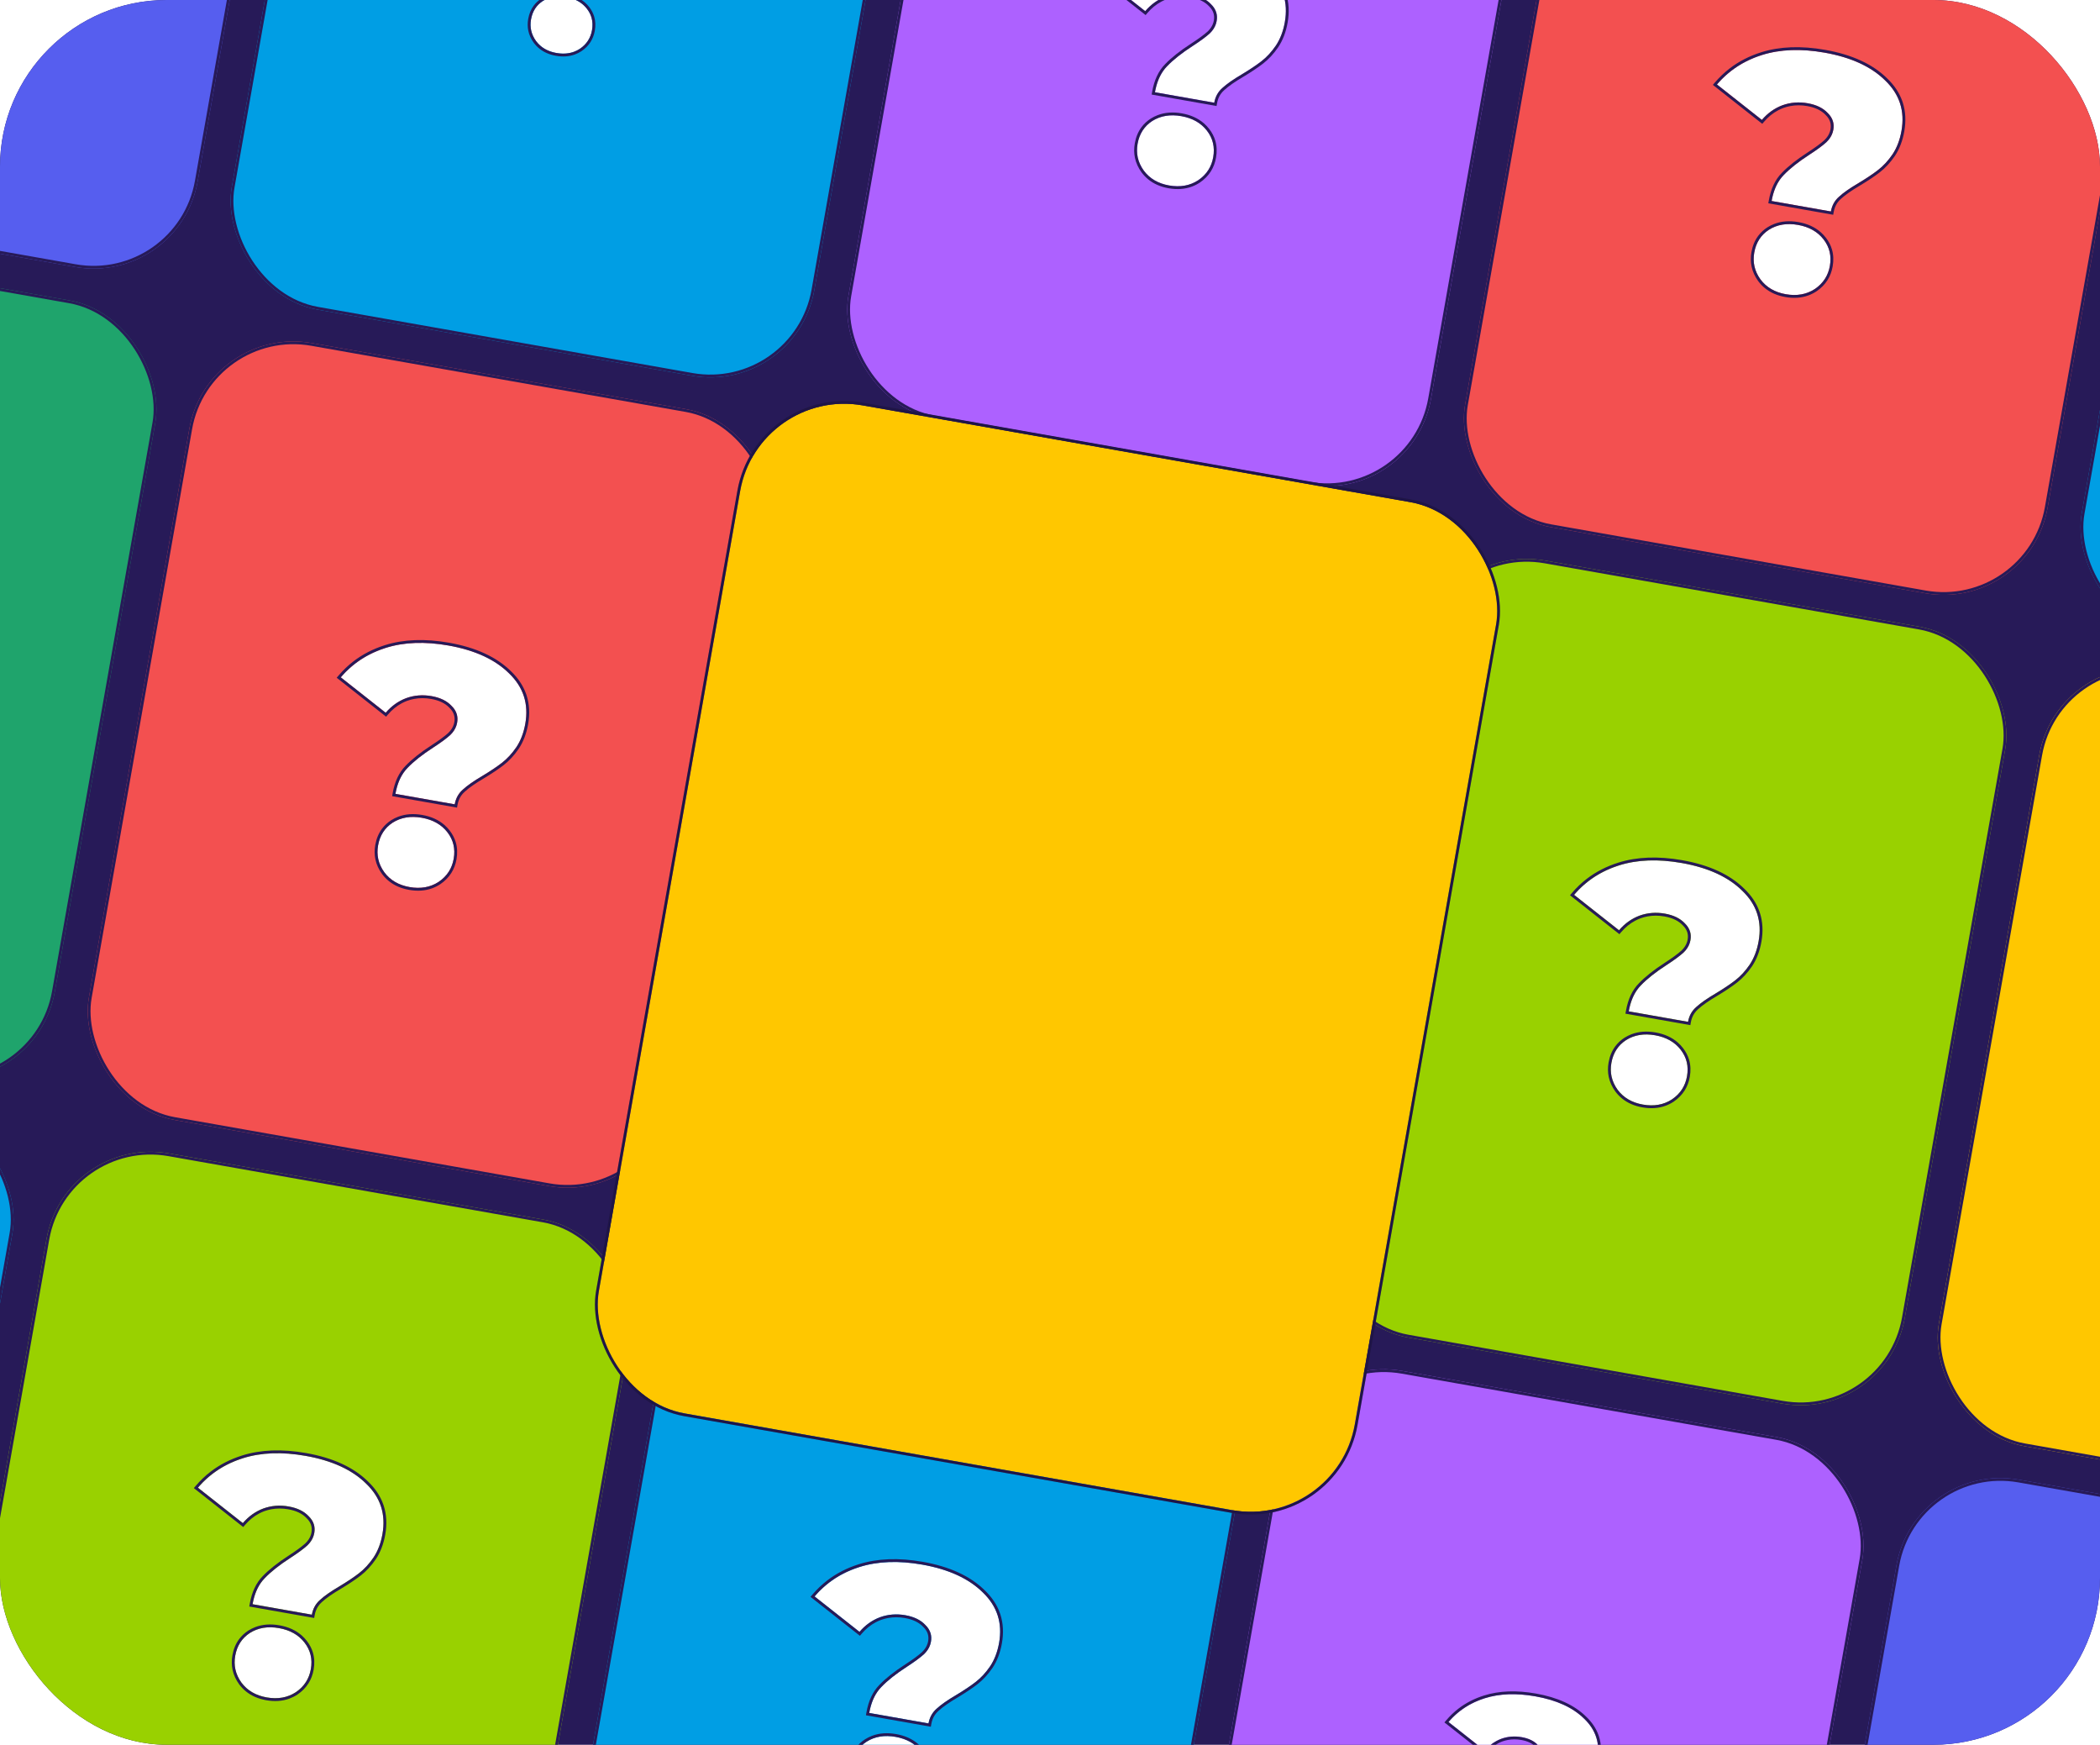 <svg viewBox="0 0 378 314" xmlns="http://www.w3.org/2000/svg" xmlns:xlink="http://www.w3.org/1999/xlink" width="378" height="314" fill="none" clip-path="url(#clipPath_21)" customFrame="url(#clipPath_21)">
	<defs>
		<clipPath id="clipPath_21">
			<rect width="378" height="314" x="0" y="0" rx="30" fill="rgb(255,255,255)" />
		</clipPath>
		<clipPath id="clipPath_22">
			<rect width="557.411" height="438.122" x="0" y="0" rx="19.025" fill="rgb(255,255,255)" transform="matrix(0.985,0.174,-0.174,0.985,-48,-107)" />
		</clipPath>
		<clipPath id="clipPath_23">
			<rect width="557.411" height="141.948" x="0" y="0" fill="rgb(255,255,255)" transform="matrix(0.985,0.174,-0.174,0.985,-48,-107)" />
		</clipPath>
		<clipPath id="clipPath_24">
			<rect width="106.461" height="141.948" x="0" y="0" rx="19.025" fill="rgb(255,255,255)" transform="matrix(0.985,0.174,-0.174,0.985,-47.892,-106.981)" />
		</clipPath>
		<clipPath id="clipPath_25">
			<rect width="106.461" height="141.948" x="0" y="0" rx="19.025" fill="rgb(255,255,255)" transform="matrix(0.985,0.174,-0.174,0.985,63.106,-87.409)" />
		</clipPath>
		<clipPath id="clipPath_26">
			<rect width="106.461" height="141.948" x="0" y="0" rx="19.025" fill="rgb(255,255,255)" transform="matrix(0.985,0.174,-0.174,0.985,174.104,-67.837)" />
		</clipPath>
		<clipPath id="clipPath_27">
			<rect width="106.461" height="141.948" x="0" y="0" rx="19.025" fill="rgb(255,255,255)" transform="matrix(0.985,0.174,-0.174,0.985,285.102,-48.265)" />
		</clipPath>
		<clipPath id="clipPath_28">
			<rect width="106.461" height="141.948" x="0" y="0" rx="19.025" fill="rgb(255,255,255)" transform="matrix(0.985,0.174,-0.174,0.985,396.1,-28.693)" />
		</clipPath>
		<clipPath id="clipPath_29">
			<rect width="557.411" height="141.948" x="0" y="0" fill="rgb(255,255,255)" transform="matrix(0.985,0.174,-0.174,0.985,-73.715,38.837)" />
		</clipPath>
		<clipPath id="clipPath_30">
			<rect width="106.461" height="141.948" x="0" y="0" rx="19.025" fill="rgb(255,255,255)" transform="matrix(0.985,0.174,-0.174,0.985,-73.607,38.856)" />
		</clipPath>
		<clipPath id="clipPath_31">
			<rect width="106.461" height="141.948" x="0" y="0" rx="19.025" fill="rgb(255,255,255)" transform="matrix(0.985,0.174,-0.174,0.985,37.391,58.428)" />
		</clipPath>
		<clipPath id="clipPath_32">
			<rect width="106.461" height="141.948" x="0" y="0" rx="19.025" fill="rgb(255,255,255)" transform="matrix(0.985,0.174,-0.174,0.985,148.389,78)" />
		</clipPath>
		<clipPath id="clipPath_33">
			<rect width="106.461" height="141.948" x="0" y="0" rx="19.025" fill="rgb(255,255,255)" transform="matrix(0.985,0.174,-0.174,0.985,259.387,97.572)" />
		</clipPath>
		<clipPath id="clipPath_34">
			<rect width="106.461" height="141.948" x="0" y="0" rx="19.025" fill="rgb(255,255,255)" transform="matrix(0.985,0.174,-0.174,0.985,370.384,117.144)" />
		</clipPath>
		<clipPath id="clipPath_35">
			<rect width="557.411" height="141.948" x="0" y="0" fill="rgb(255,255,255)" transform="matrix(0.985,0.174,-0.174,0.985,-99.43,184.675)" />
		</clipPath>
		<clipPath id="clipPath_36">
			<rect width="106.461" height="141.948" x="0" y="0" rx="19.025" fill="rgb(255,255,255)" transform="matrix(0.985,0.174,-0.174,0.985,-99.322,184.694)" />
		</clipPath>
		<clipPath id="clipPath_37">
			<rect width="106.461" height="141.948" x="0" y="0" rx="19.025" fill="rgb(255,255,255)" transform="matrix(0.985,0.174,-0.174,0.985,11.676,204.266)" />
		</clipPath>
		<clipPath id="clipPath_38">
			<rect width="106.461" height="141.948" x="0" y="0" rx="19.025" fill="rgb(255,255,255)" transform="matrix(0.985,0.174,-0.174,0.985,122.674,223.838)" />
		</clipPath>
		<clipPath id="clipPath_39">
			<rect width="106.461" height="141.948" x="0" y="0" rx="19.025" fill="rgb(255,255,255)" transform="matrix(0.985,0.174,-0.174,0.985,233.671,243.409)" />
		</clipPath>
		<clipPath id="clipPath_40">
			<rect width="106.461" height="141.948" x="0" y="0" rx="19.025" fill="rgb(255,255,255)" transform="matrix(0.985,0.174,-0.174,0.985,344.669,262.981)" />
		</clipPath>
		<g id="pixso_custom_effect_1">
			<effect x="0" y="15.266" visibility="visible" fill="rgb(0,0,0)" fill-opacity="0.3" effectType="dropShadow" stdDeviation="51.141" radius="-9.16" />
		</g>
		<filter id="filter_1" width="247.073" height="284.281" x="64.958" y="30.174" filterUnits="userSpaceOnUse" customEffect="url(#pixso_custom_effect_1)" color-interpolation-filters="sRGB">
			<feFlood flood-opacity="0" result="BackgroundImageFix" />
			<feColorMatrix result="hardAlpha" in="SourceAlpha" type="matrix" values="0 0 0 0 0 0 0 0 0 0 0 0 0 0 0 0 0 0 127 0 " />
			<feOffset dx="4259" dy="1769.266" in="hardAlpha" />
			<feMorphology radius="9.16" operator="erode" />
			<feOffset dx="-4259" dy="-1754" />
			<feGaussianBlur stdDeviation="17.047" />
			<feComposite k2="-1" k3="1" in2="hardAlpha" operator="out" />
			<feColorMatrix type="matrix" values="0 0 0 0 0 0 0 0 0 0 0 0 0 0 0 0 0 0 0.3 0 " />
			<feBlend result="effect_dropShadow_1" in2="BackgroundImageFix" mode="normal" />
			<feBlend result="shape" in="SourceGraphic" in2="effect_dropShadow_1" mode="normal" />
		</filter>
		<clipPath id="clipPath_41">
			<rect width="139.133" height="185.177" x="-0.5" y="-0.5" rx="19.525" fill="rgb(255,255,255)" transform="matrix(0.985,0.174,-0.174,0.985,136.538,54.377)" />
		</clipPath>
	</defs>
	<rect id="Обложка карточки" width="378" height="314" x="0" y="0" rx="30" fill="rgb(39,26,88)" />
	<g id="Group 1597880559">
		<g id="Frame 2043683114" customFrame="url(#clipPath_22)">
			<rect id="Frame 2043683114" width="557.411" height="438.122" x="0" y="0" rx="19.025" transform="matrix(0.985,0.174,-0.174,0.985,-48,-107)" />
			<g id="Frame 2043683111" customFrame="url(#clipPath_23)">
				<rect id="Frame 2043683111" width="557.411" height="141.948" x="0" y="0" transform="matrix(0.985,0.174,-0.174,0.985,-48,-107)" />
				<g id="Frame 2043683103" customFrame="url(#clipPath_24)">
					<rect id="Frame 2043683103" width="106.461" height="141.948" x="0" y="0" rx="19.025" fill="rgb(86,94,239)" transform="matrix(0.985,0.174,-0.174,0.985,-47.892,-106.981)" />
					<rect id="Frame 2043683103" width="105.961" height="141.448" x="0.25" y="0.25" rx="18.775" stroke="rgb(39,26,88)" stroke-width="0.5" transform="matrix(0.985,0.174,-0.174,0.985,-47.892,-106.981)" />
					<path id="?" d="M10.759 32.083C10.759 30.446 11.12 29.104 11.84 28.056C12.56 26.975 13.608 25.797 14.983 24.52C15.933 23.636 16.637 22.899 17.095 22.309C17.554 21.687 17.783 21.032 17.783 20.345C17.783 19.395 17.374 18.642 16.555 18.086C15.769 17.496 14.738 17.202 13.461 17.202C12.151 17.202 10.956 17.513 9.875 18.135C8.828 18.757 7.976 19.625 7.321 20.738L0.003 16.809C1.346 14.517 3.245 12.732 5.701 11.455C8.156 10.178 11.12 9.54 14.59 9.54C18.487 9.54 21.614 10.358 23.971 11.995C26.362 13.6 27.557 15.859 27.557 18.773C27.557 20.116 27.328 21.311 26.869 22.359C26.411 23.374 25.854 24.241 25.199 24.962C24.577 25.649 23.759 26.435 22.744 27.319C21.63 28.269 20.812 29.087 20.288 29.775C19.764 30.43 19.502 31.199 19.502 32.083L10.759 32.083ZM15.131 45.05C13.526 45.05 12.2 44.559 11.152 43.576C10.105 42.561 9.581 41.333 9.581 39.893C9.581 38.419 10.088 37.208 11.103 36.258C12.151 35.309 13.493 34.834 15.131 34.834C16.768 34.834 18.11 35.309 19.158 36.258C20.206 37.208 20.73 38.419 20.73 39.893C20.73 41.333 20.206 42.561 19.158 43.576C18.11 44.559 16.768 45.05 15.131 45.05Z" fill="rgb(255,255,255)" fill-rule="nonzero" transform="matrix(0.985,0.174,-0.174,0.985,-17.912,-57.042)" />
					<path id="?" d="M11.418 27.766Q10.248 29.469 10.248 32.083L10.248 32.595L20.014 32.595L20.014 32.083Q20.014 31.351 20.288 30.743Q20.444 30.399 20.687 30.095L20.691 30.09L20.695 30.085Q21.447 29.097 23.079 27.705Q24.625 26.359 25.578 25.306Q26.614 24.166 27.338 22.564Q28.068 20.894 28.068 18.773Q28.068 16.461 27.113 14.654Q27.05 14.535 26.983 14.418Q26.032 12.762 24.263 11.575Q20.595 9.028 14.59 9.028Q9.259 9.028 5.465 11.001Q3.066 12.248 1.35 14.121Q0.337 15.227 -0.438 16.55L-0.707 17.008L7.513 21.421L7.762 20.997Q8.462 19.808 9.476 19.023Q9.788 18.782 10.131 18.578Q10.586 18.316 11.072 18.133Q12.187 17.713 13.461 17.713Q15.206 17.713 16.248 18.495L16.258 18.502L16.267 18.509Q16.779 18.856 17.026 19.312Q17.029 19.316 17.031 19.32Q17.271 19.768 17.271 20.345Q17.271 20.484 17.256 20.622Q17.177 21.334 16.687 22.001Q16.025 22.851 14.635 24.145Q12.528 26.101 11.418 27.766ZM17.095 22.309C16.637 22.899 15.933 23.636 14.983 24.52C13.608 25.797 12.56 26.975 11.84 28.056C11.196 28.992 10.84 30.164 10.772 31.572C10.764 31.739 10.759 31.91 10.759 32.083L19.502 32.083Q19.502 31.262 19.804 30.572Q19.989 30.149 20.288 29.775Q21.074 28.744 22.744 27.319C23.759 26.435 24.577 25.649 25.199 24.962C25.854 24.241 26.411 23.374 26.869 22.359C27.328 21.311 27.557 20.116 27.557 18.773C27.557 15.859 26.362 13.6 23.971 11.995Q20.435 9.54 14.59 9.54C11.12 9.54 8.156 10.178 5.701 11.455Q3.367 12.668 1.704 14.493Q0.911 15.363 0.27 16.371Q0.133 16.587 0.003 16.809L0.454 17.051L7.321 20.738Q8.04 19.516 9.074 18.689Q9.454 18.385 9.875 18.135C10.956 17.513 12.151 17.202 13.461 17.202Q15.376 17.202 16.555 18.086Q17.227 18.543 17.531 19.177Q17.783 19.7 17.783 20.345Q17.783 20.561 17.753 20.774Q17.639 21.572 17.095 22.309ZM11.975 44.806Q13.344 45.561 15.131 45.561Q17.021 45.561 18.439 44.743Q19.016 44.411 19.514 43.944Q20.41 43.076 20.841 42.018Q21.241 41.037 21.241 39.893Q21.241 38.536 20.702 37.446Q20.273 36.578 19.502 35.879Q19.076 35.493 18.593 35.203Q17.126 34.322 15.131 34.322Q13.151 34.322 11.689 35.192Q11.191 35.488 10.754 35.885Q10.051 36.542 9.642 37.347Q9.069 38.474 9.069 39.893Q9.069 41.023 9.461 41.996Q9.893 43.069 10.802 43.95Q11.344 44.458 11.975 44.806ZM12.168 44.327Q13.445 45.05 15.131 45.05Q16.936 45.05 18.264 44.253Q18.742 43.966 19.158 43.576C20.206 42.561 20.73 41.333 20.73 39.893Q20.73 38.649 20.233 37.655Q19.846 36.881 19.158 36.258Q18.801 35.934 18.397 35.684Q17.028 34.834 15.131 34.834Q13.233 34.834 11.864 35.684Q11.461 35.934 11.103 36.258C10.088 37.208 9.581 38.419 9.581 39.893C9.581 41.333 10.105 42.561 11.152 43.576Q11.623 44.017 12.168 44.327Z" fill="rgb(39,26,88)" fill-rule="evenodd" transform="matrix(0.985,0.174,-0.174,0.985,-17.912,-57.042)" />
				</g>
				<g id="Frame 2043683100" customFrame="url(#clipPath_25)">
					<rect id="Frame 2043683100" width="106.461" height="141.948" x="0" y="0" rx="19.025" fill="rgb(0,158,228)" transform="matrix(0.985,0.174,-0.174,0.985,63.106,-87.409)" />
					<rect id="Frame 2043683100" width="105.961" height="141.448" x="0.25" y="0.25" rx="18.775" stroke="rgb(39,26,88)" stroke-width="0.5" transform="matrix(0.985,0.174,-0.174,0.985,63.106,-87.409)" />
					<path id="?" d="M10.759 32.083C10.759 30.446 11.12 29.104 11.84 28.056C12.56 26.975 13.608 25.797 14.983 24.52C15.933 23.636 16.637 22.899 17.095 22.309C17.554 21.687 17.783 21.032 17.783 20.345C17.783 19.395 17.374 18.642 16.555 18.086C15.769 17.496 14.738 17.202 13.461 17.202C12.151 17.202 10.956 17.513 9.875 18.135C8.828 18.757 7.976 19.625 7.321 20.738L0.003 16.809C1.346 14.517 3.245 12.732 5.701 11.455C8.156 10.178 11.12 9.54 14.59 9.54C18.487 9.54 21.614 10.358 23.971 11.995C26.362 13.6 27.557 15.859 27.557 18.773C27.557 20.116 27.328 21.311 26.869 22.359C26.411 23.374 25.854 24.241 25.199 24.962C24.577 25.649 23.759 26.435 22.744 27.319C21.63 28.269 20.812 29.087 20.288 29.775C19.764 30.43 19.502 31.199 19.502 32.083L10.759 32.083ZM15.131 45.05C13.526 45.05 12.2 44.559 11.152 43.576C10.105 42.561 9.581 41.333 9.581 39.893C9.581 38.419 10.088 37.208 11.103 36.258C12.151 35.309 13.493 34.834 15.131 34.834C16.768 34.834 18.11 35.309 19.158 36.258C20.206 37.208 20.73 38.419 20.73 39.893C20.73 41.333 20.206 42.561 19.158 43.576C18.11 44.559 16.768 45.05 15.131 45.05Z" fill="rgb(255,255,255)" fill-rule="nonzero" transform="matrix(0.985,0.174,-0.174,0.985,93.086,-37.471)" />
					<path id="?" d="M11.418 27.766Q10.248 29.469 10.248 32.083L10.248 32.595L20.014 32.595L20.014 32.083Q20.014 31.351 20.288 30.743Q20.444 30.399 20.687 30.095L20.691 30.09L20.695 30.085Q21.447 29.097 23.079 27.705Q24.625 26.359 25.578 25.306Q26.614 24.166 27.338 22.564Q28.068 20.894 28.068 18.773Q28.068 16.461 27.113 14.654Q27.05 14.535 26.983 14.418Q26.032 12.762 24.263 11.575Q20.595 9.028 14.59 9.028Q9.259 9.028 5.465 11.001Q3.066 12.248 1.35 14.121Q0.337 15.227 -0.438 16.55L-0.707 17.008L7.513 21.421L7.762 20.997Q8.462 19.808 9.476 19.023Q9.788 18.782 10.131 18.578Q10.586 18.316 11.072 18.133Q12.187 17.713 13.461 17.713Q15.206 17.713 16.248 18.495L16.258 18.502L16.267 18.509Q16.779 18.856 17.026 19.312Q17.029 19.316 17.031 19.32Q17.271 19.768 17.271 20.345Q17.271 20.484 17.256 20.622Q17.177 21.334 16.687 22.001Q16.025 22.851 14.635 24.145Q12.528 26.101 11.418 27.766ZM17.095 22.309C16.637 22.899 15.933 23.636 14.983 24.52C13.608 25.797 12.56 26.975 11.84 28.056C11.196 28.992 10.84 30.164 10.772 31.572C10.764 31.739 10.759 31.91 10.759 32.083L19.502 32.083Q19.502 31.262 19.804 30.572Q19.989 30.149 20.288 29.775Q21.074 28.744 22.744 27.319C23.759 26.435 24.577 25.649 25.199 24.962C25.854 24.241 26.411 23.374 26.869 22.359C27.328 21.311 27.557 20.116 27.557 18.773C27.557 15.859 26.362 13.6 23.971 11.995Q20.435 9.54 14.59 9.54C11.12 9.54 8.156 10.178 5.701 11.455Q3.367 12.668 1.704 14.493Q0.911 15.363 0.27 16.371Q0.133 16.587 0.003 16.809L0.454 17.051L7.321 20.738Q8.04 19.516 9.074 18.689Q9.454 18.385 9.875 18.135C10.956 17.513 12.151 17.202 13.461 17.202Q15.376 17.202 16.555 18.086Q17.227 18.543 17.531 19.177Q17.783 19.7 17.783 20.345Q17.783 20.561 17.753 20.774Q17.639 21.572 17.095 22.309ZM11.975 44.806Q13.344 45.561 15.131 45.561Q17.021 45.561 18.439 44.743Q19.016 44.411 19.514 43.944Q20.41 43.076 20.841 42.018Q21.241 41.037 21.241 39.893Q21.241 38.536 20.702 37.446Q20.273 36.578 19.502 35.879Q19.076 35.493 18.593 35.203Q17.126 34.322 15.131 34.322Q13.151 34.322 11.689 35.192Q11.191 35.488 10.754 35.885Q10.051 36.542 9.642 37.347Q9.069 38.474 9.069 39.893Q9.069 41.023 9.461 41.996Q9.893 43.069 10.802 43.95Q11.344 44.458 11.975 44.806ZM12.168 44.327Q13.445 45.05 15.131 45.05Q16.936 45.05 18.264 44.253Q18.742 43.966 19.158 43.576C20.206 42.561 20.73 41.333 20.73 39.893Q20.73 38.649 20.233 37.655Q19.846 36.881 19.158 36.258Q18.801 35.934 18.397 35.684Q17.028 34.834 15.131 34.834Q13.233 34.834 11.864 35.684Q11.461 35.934 11.103 36.258C10.088 37.208 9.581 38.419 9.581 39.893C9.581 41.333 10.105 42.561 11.152 43.576Q11.623 44.017 12.168 44.327Z" fill="rgb(39,26,88)" fill-rule="evenodd" transform="matrix(0.985,0.174,-0.174,0.985,93.086,-37.471)" />
				</g>
				<g id="Frame 2043683094" customFrame="url(#clipPath_26)">
					<rect id="Frame 2043683094" width="106.461" height="141.948" x="0" y="0" rx="19.025" fill="rgb(173,97,255)" transform="matrix(0.985,0.174,-0.174,0.985,174.104,-67.837)" />
					<rect id="Frame 2043683094" width="105.961" height="141.448" x="0.25" y="0.25" rx="18.775" stroke="rgb(39,26,88)" stroke-width="0.5" transform="matrix(0.985,0.174,-0.174,0.985,174.104,-67.837)" />
					<path id="?" d="M13.244 39.801C13.244 37.772 13.69 36.108 14.583 34.809C15.476 33.47 16.775 32.008 18.479 30.426C19.656 29.33 20.529 28.416 21.097 27.686C21.665 26.915 21.95 26.103 21.95 25.251C21.95 24.074 21.442 23.14 20.427 22.45C19.453 21.72 18.175 21.354 16.592 21.354C14.969 21.354 13.487 21.74 12.148 22.511C10.849 23.282 9.794 24.358 8.982 25.738L-0.089 20.867C1.575 18.026 3.929 15.814 6.973 14.232C10.017 12.649 13.69 11.857 17.992 11.857C22.822 11.857 26.698 12.872 29.62 14.901C32.583 16.89 34.065 19.69 34.065 23.303C34.065 24.967 33.781 26.448 33.212 27.747C32.644 29.005 31.954 30.081 31.142 30.974C30.371 31.826 29.357 32.8 28.098 33.896C26.718 35.073 25.704 36.087 25.054 36.94C24.405 37.752 24.08 38.705 24.08 39.801L13.244 39.801ZM18.662 55.873C16.673 55.873 15.029 55.265 13.731 54.047C12.432 52.789 11.783 51.267 11.783 49.481C11.783 47.655 12.412 46.153 13.67 44.976C14.969 43.799 16.633 43.21 18.662 43.21C20.691 43.21 22.355 43.799 23.654 44.976C24.953 46.153 25.602 47.655 25.602 49.481C25.602 51.267 24.953 52.789 23.654 54.047C22.355 55.265 20.691 55.873 18.662 55.873Z" fill="rgb(255,255,255)" fill-rule="nonzero" transform="matrix(0.985,0.174,-0.174,0.985,201.771,-24.907)" />
					<path id="?" d="M14.161 34.519Q12.732 36.598 12.732 39.801L12.732 40.313L24.592 40.313L24.592 39.801Q24.592 38.872 24.939 38.099Q25.139 37.653 25.454 37.259L25.458 37.255L25.461 37.25Q26.402 36.015 28.434 34.282Q30.345 32.618 31.521 31.318Q32.793 29.918 33.681 27.952Q34.576 25.906 34.576 23.303Q34.576 20.466 33.406 18.254Q33.337 18.124 33.264 17.996Q32.098 15.948 29.912 14.481Q25.397 11.345 17.992 11.345Q11.414 11.346 6.737 13.778Q3.779 15.316 1.665 17.625Q0.421 18.984 -0.531 20.609L-0.799 21.067L9.174 26.421L9.423 25.997Q10.295 24.515 11.556 23.532Q11.96 23.218 12.403 22.954Q12.982 22.621 13.599 22.39Q14.997 21.866 16.592 21.866Q18.796 21.866 20.12 22.86L20.13 22.867L20.14 22.873Q20.798 23.321 21.119 23.912Q21.128 23.929 21.137 23.945Q21.438 24.519 21.438 25.251Q21.438 25.442 21.416 25.63Q21.309 26.534 20.689 27.377Q19.862 28.439 18.131 30.051Q15.53 32.466 14.161 34.519ZM21.097 27.686Q20.245 28.782 18.479 30.426Q15.922 32.8 14.583 34.809C13.766 35.997 13.323 37.49 13.253 39.289C13.247 39.457 13.244 39.628 13.244 39.801L24.08 39.801C24.08 38.705 24.405 37.752 25.054 36.94C25.704 36.087 26.718 35.073 28.098 33.896Q29.986 32.252 31.142 30.974C31.954 30.081 32.644 29.005 33.212 27.747C33.781 26.448 34.065 24.967 34.065 23.303C34.065 19.69 32.583 16.89 29.62 14.901C26.698 12.872 22.822 11.857 17.992 11.857C13.69 11.857 10.017 12.649 6.973 14.232Q4.081 15.736 2.019 17.997Q0.995 19.12 0.176 20.429Q0.041 20.646 -0.089 20.867L0.362 21.11L8.982 25.738C9.794 24.358 10.849 23.282 12.148 22.511C13.487 21.74 14.969 21.354 16.592 21.354Q18.966 21.354 20.427 22.45Q21.261 23.017 21.638 23.802Q21.95 24.452 21.95 25.251Q21.95 25.519 21.912 25.782Q21.77 26.772 21.097 27.686ZM14.796 55.456Q16.471 56.385 18.662 56.385Q20.985 56.385 22.721 55.376Q23.412 54.975 24.01 54.414Q25.102 53.357 25.627 52.068Q26.114 50.874 26.114 49.481Q26.114 47.827 25.456 46.499Q24.934 45.445 23.998 44.597Q23.486 44.133 22.907 43.783Q21.112 42.699 18.662 42.699Q16.228 42.699 14.438 43.772Q13.844 44.128 13.32 44.602Q12.469 45.399 11.971 46.375Q11.271 47.749 11.271 49.481Q11.271 50.86 11.749 52.046Q12.276 53.35 13.381 54.42Q14.035 55.034 14.796 55.456ZM13.731 54.047C15.029 55.265 16.673 55.873 18.662 55.873C20.691 55.873 22.355 55.265 23.654 54.047Q24.668 53.065 25.154 51.868Q25.602 50.765 25.602 49.481C25.602 47.655 24.953 46.153 23.654 44.976C22.355 43.799 20.691 43.21 18.662 43.21C16.633 43.21 14.969 43.799 13.67 44.976C12.412 46.153 11.783 47.655 11.783 49.481Q11.783 50.765 12.23 51.868Q12.717 53.065 13.731 54.047Z" fill="rgb(39,26,88)" fill-rule="evenodd" transform="matrix(0.985,0.174,-0.174,0.985,201.771,-24.907)" />
				</g>
				<g id="Frame 2043683095" customFrame="url(#clipPath_27)">
					<rect id="Frame 2043683095" width="106.461" height="141.948" x="0" y="0" rx="19.025" fill="rgb(242.101,79.802,79.802)" transform="matrix(0.985,0.174,-0.174,0.985,285.102,-48.265)" />
					<rect id="Frame 2043683095" width="105.961" height="141.448" x="0.25" y="0.25" rx="18.775" stroke="rgb(39,26,88)" stroke-width="0.5" transform="matrix(0.985,0.174,-0.174,0.985,285.102,-48.265)" />
					<path id="?" d="M13.244 39.801C13.244 37.772 13.69 36.108 14.583 34.809C15.476 33.47 16.775 32.008 18.479 30.426C19.656 29.33 20.529 28.416 21.097 27.686C21.665 26.915 21.95 26.103 21.95 25.251C21.95 24.074 21.442 23.14 20.427 22.45C19.453 21.72 18.175 21.354 16.592 21.354C14.969 21.354 13.487 21.74 12.148 22.511C10.849 23.282 9.794 24.358 8.982 25.738L-0.089 20.867C1.575 18.026 3.929 15.814 6.973 14.232C10.017 12.649 13.69 11.857 17.992 11.857C22.822 11.857 26.698 12.872 29.62 14.901C32.583 16.89 34.065 19.69 34.065 23.303C34.065 24.967 33.781 26.448 33.212 27.747C32.644 29.005 31.954 30.081 31.142 30.974C30.371 31.826 29.357 32.8 28.098 33.896C26.718 35.073 25.704 36.087 25.054 36.94C24.405 37.752 24.08 38.705 24.08 39.801L13.244 39.801ZM18.662 55.873C16.673 55.873 15.029 55.265 13.731 54.047C12.432 52.789 11.783 51.267 11.783 49.481C11.783 47.655 12.412 46.153 13.67 44.976C14.969 43.799 16.633 43.21 18.662 43.21C20.691 43.21 22.355 43.799 23.654 44.976C24.953 46.153 25.602 47.655 25.602 49.481C25.602 51.267 24.953 52.789 23.654 54.047C22.355 55.265 20.691 55.873 18.662 55.873Z" fill="rgb(255,255,255)" fill-rule="nonzero" transform="matrix(0.985,0.174,-0.174,0.985,312.769,-5.335)" />
					<path id="?" d="M14.161 34.519Q12.732 36.598 12.732 39.801L12.732 40.313L24.592 40.313L24.592 39.801Q24.592 38.872 24.939 38.099Q25.139 37.653 25.454 37.259L25.458 37.255L25.461 37.25Q26.402 36.015 28.434 34.282Q30.345 32.618 31.521 31.318Q32.793 29.918 33.681 27.952Q34.576 25.906 34.576 23.303Q34.576 20.466 33.406 18.254Q33.337 18.124 33.264 17.996Q32.098 15.948 29.912 14.481Q25.397 11.345 17.992 11.345Q11.414 11.346 6.737 13.778Q3.779 15.316 1.665 17.625Q0.421 18.984 -0.531 20.609L-0.799 21.067L9.174 26.421L9.423 25.997Q10.295 24.515 11.556 23.532Q11.96 23.218 12.403 22.954Q12.982 22.621 13.599 22.39Q14.997 21.866 16.592 21.866Q18.796 21.866 20.12 22.86L20.13 22.867L20.14 22.873Q20.798 23.321 21.119 23.912Q21.128 23.929 21.137 23.945Q21.438 24.519 21.438 25.251Q21.438 25.442 21.416 25.63Q21.309 26.534 20.689 27.377Q19.862 28.439 18.131 30.051Q15.53 32.466 14.161 34.519ZM21.097 27.686Q20.245 28.782 18.479 30.426Q15.922 32.8 14.583 34.809C13.766 35.997 13.323 37.49 13.253 39.289C13.247 39.457 13.244 39.628 13.244 39.801L24.08 39.801C24.08 38.705 24.405 37.752 25.054 36.94C25.704 36.087 26.718 35.073 28.098 33.896Q29.986 32.252 31.142 30.974C31.954 30.081 32.644 29.005 33.212 27.747C33.781 26.448 34.065 24.967 34.065 23.303C34.065 19.69 32.583 16.89 29.62 14.901C26.698 12.872 22.822 11.857 17.992 11.857C13.69 11.857 10.017 12.649 6.973 14.232Q4.081 15.736 2.019 17.997Q0.995 19.12 0.176 20.429Q0.041 20.646 -0.089 20.867L0.362 21.11L8.982 25.738C9.794 24.358 10.849 23.282 12.148 22.511C13.487 21.74 14.969 21.354 16.592 21.354Q18.966 21.354 20.427 22.45Q21.261 23.017 21.638 23.802Q21.95 24.452 21.95 25.251Q21.95 25.519 21.912 25.782Q21.77 26.772 21.097 27.686ZM14.796 55.456Q16.471 56.385 18.662 56.385Q20.985 56.385 22.721 55.376Q23.412 54.975 24.01 54.414Q25.102 53.357 25.627 52.068Q26.114 50.874 26.114 49.481Q26.114 47.827 25.456 46.499Q24.934 45.445 23.998 44.597Q23.486 44.133 22.907 43.783Q21.112 42.699 18.662 42.699Q16.228 42.699 14.438 43.772Q13.844 44.128 13.32 44.602Q12.469 45.399 11.971 46.375Q11.271 47.749 11.271 49.481Q11.271 50.86 11.749 52.046Q12.276 53.35 13.381 54.42Q14.035 55.034 14.796 55.456ZM13.731 54.047C15.029 55.265 16.673 55.873 18.662 55.873C20.691 55.873 22.355 55.265 23.654 54.047Q24.668 53.065 25.154 51.868Q25.602 50.765 25.602 49.481C25.602 47.655 24.953 46.153 23.654 44.976C22.355 43.799 20.691 43.21 18.662 43.21C16.633 43.21 14.969 43.799 13.67 44.976C12.412 46.153 11.783 47.655 11.783 49.481Q11.783 50.765 12.23 51.868Q12.717 53.065 13.731 54.047Z" fill="rgb(39,26,88)" fill-rule="evenodd" transform="matrix(0.985,0.174,-0.174,0.985,312.769,-5.335)" />
				</g>
				<g id="Frame 2043683101" customFrame="url(#clipPath_28)">
					<rect id="Frame 2043683101" width="106.461" height="141.948" x="0" y="0" rx="19.025" fill="rgb(0,158,228)" transform="matrix(0.985,0.174,-0.174,0.985,396.1,-28.693)" />
					<rect id="Frame 2043683101" width="105.961" height="141.448" x="0.25" y="0.25" rx="18.775" stroke="rgb(39,26,88)" stroke-width="0.5" transform="matrix(0.985,0.174,-0.174,0.985,396.1,-28.693)" />
					<path id="?" d="M10.759 32.083C10.759 30.446 11.12 29.104 11.84 28.056C12.56 26.975 13.608 25.797 14.983 24.52C15.933 23.636 16.637 22.899 17.095 22.309C17.554 21.687 17.783 21.032 17.783 20.345C17.783 19.395 17.374 18.642 16.555 18.086C15.769 17.496 14.738 17.202 13.461 17.202C12.151 17.202 10.956 17.513 9.875 18.135C8.828 18.757 7.976 19.625 7.321 20.738L0.003 16.809C1.346 14.517 3.245 12.732 5.701 11.455C8.156 10.178 11.12 9.54 14.59 9.54C18.487 9.54 21.614 10.358 23.971 11.995C26.362 13.6 27.557 15.859 27.557 18.773C27.557 20.116 27.328 21.311 26.869 22.359C26.411 23.374 25.854 24.241 25.199 24.962C24.577 25.649 23.759 26.435 22.744 27.319C21.63 28.269 20.812 29.087 20.288 29.775C19.764 30.43 19.502 31.199 19.502 32.083L10.759 32.083ZM15.131 45.05C13.526 45.05 12.2 44.559 11.152 43.576C10.105 42.561 9.581 41.333 9.581 39.893C9.581 38.419 10.088 37.208 11.103 36.258C12.151 35.309 13.493 34.834 15.131 34.834C16.768 34.834 18.11 35.309 19.158 36.258C20.206 37.208 20.73 38.419 20.73 39.893C20.73 41.333 20.206 42.561 19.158 43.576C18.11 44.559 16.768 45.05 15.131 45.05Z" fill="rgb(255,255,255)" fill-rule="nonzero" transform="matrix(0.985,0.174,-0.174,0.985,426.08,21.245)" />
					<path id="?" d="M11.418 27.766Q10.248 29.469 10.248 32.083L10.248 32.595L20.014 32.595L20.014 32.083Q20.014 31.351 20.288 30.743Q20.444 30.399 20.687 30.095L20.691 30.09L20.695 30.085Q21.447 29.097 23.079 27.705Q24.625 26.359 25.578 25.306Q26.614 24.166 27.338 22.564Q28.068 20.894 28.068 18.773Q28.068 16.461 27.113 14.654Q27.05 14.535 26.983 14.418Q26.032 12.762 24.263 11.575Q20.595 9.028 14.59 9.028Q9.259 9.028 5.465 11.001Q3.066 12.248 1.35 14.121Q0.337 15.227 -0.438 16.55L-0.707 17.008L7.513 21.421L7.762 20.997Q8.462 19.808 9.476 19.023Q9.788 18.782 10.131 18.578Q10.586 18.316 11.072 18.133Q12.187 17.713 13.461 17.713Q15.206 17.713 16.248 18.495L16.258 18.502L16.267 18.509Q16.779 18.856 17.026 19.312Q17.029 19.316 17.031 19.32Q17.271 19.768 17.271 20.345Q17.271 20.484 17.256 20.622Q17.177 21.334 16.687 22.001Q16.025 22.851 14.635 24.145Q12.528 26.101 11.418 27.766ZM17.095 22.309C16.637 22.899 15.933 23.636 14.983 24.52C13.608 25.797 12.56 26.975 11.84 28.056C11.196 28.992 10.84 30.164 10.772 31.572C10.764 31.739 10.759 31.91 10.759 32.083L19.502 32.083Q19.502 31.262 19.804 30.572Q19.989 30.149 20.288 29.775Q21.074 28.744 22.744 27.319C23.759 26.435 24.577 25.649 25.199 24.962C25.854 24.241 26.411 23.374 26.869 22.359C27.328 21.311 27.557 20.116 27.557 18.773C27.557 15.859 26.362 13.6 23.971 11.995Q20.435 9.54 14.59 9.54C11.12 9.54 8.156 10.178 5.701 11.455Q3.367 12.668 1.704 14.493Q0.911 15.363 0.27 16.371Q0.133 16.587 0.003 16.809L0.454 17.051L7.321 20.738Q8.04 19.516 9.074 18.689Q9.454 18.385 9.875 18.135C10.956 17.513 12.151 17.202 13.461 17.202Q15.376 17.202 16.555 18.086Q17.227 18.543 17.531 19.177Q17.783 19.7 17.783 20.345Q17.783 20.561 17.753 20.774Q17.639 21.572 17.095 22.309ZM11.975 44.806Q13.344 45.561 15.131 45.561Q17.021 45.561 18.439 44.743Q19.016 44.411 19.514 43.944Q20.41 43.076 20.841 42.018Q21.241 41.037 21.241 39.893Q21.241 38.536 20.702 37.446Q20.273 36.578 19.502 35.879Q19.076 35.493 18.593 35.203Q17.126 34.322 15.131 34.322Q13.151 34.322 11.689 35.192Q11.191 35.488 10.754 35.885Q10.051 36.542 9.642 37.347Q9.069 38.474 9.069 39.893Q9.069 41.023 9.461 41.996Q9.893 43.069 10.802 43.95Q11.344 44.458 11.975 44.806ZM12.168 44.327Q13.445 45.05 15.131 45.05Q16.936 45.05 18.264 44.253Q18.742 43.966 19.158 43.576C20.206 42.561 20.73 41.333 20.73 39.893Q20.73 38.649 20.233 37.655Q19.846 36.881 19.158 36.258Q18.801 35.934 18.397 35.684Q17.028 34.834 15.131 34.834Q13.233 34.834 11.864 35.684Q11.461 35.934 11.103 36.258C10.088 37.208 9.581 38.419 9.581 39.893C9.581 41.333 10.105 42.561 11.152 43.576Q11.623 44.017 12.168 44.327Z" fill="rgb(39,26,88)" fill-rule="evenodd" transform="matrix(0.985,0.174,-0.174,0.985,426.08,21.245)" />
				</g>
			</g>
			<g id="Frame 2043683113" customFrame="url(#clipPath_29)">
				<rect id="Frame 2043683113" width="557.411" height="141.948" x="0" y="0" transform="matrix(0.985,0.174,-0.174,0.985,-73.715,38.837)" />
				<g id="Frame 2043683104" customFrame="url(#clipPath_30)">
					<rect id="Frame 2043683104" width="106.461" height="141.948" x="0" y="0" rx="19.025" fill="rgb(31.361,164.139,108.372)" transform="matrix(0.985,0.174,-0.174,0.985,-73.607,38.856)" />
					<rect id="Frame 2043683104" width="105.961" height="141.448" x="0.25" y="0.25" rx="18.775" stroke="rgb(39,26,88)" stroke-width="0.5" transform="matrix(0.985,0.174,-0.174,0.985,-73.607,38.856)" />
					<path id="?" d="M10.759 32.083C10.759 30.446 11.12 29.104 11.84 28.056C12.56 26.975 13.608 25.797 14.983 24.52C15.933 23.636 16.637 22.899 17.095 22.309C17.554 21.687 17.783 21.032 17.783 20.345C17.783 19.395 17.374 18.642 16.555 18.086C15.769 17.496 14.738 17.202 13.461 17.202C12.151 17.202 10.956 17.513 9.875 18.135C8.828 18.757 7.976 19.625 7.321 20.738L0.003 16.809C1.346 14.517 3.245 12.732 5.701 11.455C8.156 10.178 11.12 9.54 14.59 9.54C18.487 9.54 21.614 10.358 23.971 11.995C26.362 13.6 27.557 15.859 27.557 18.773C27.557 20.116 27.328 21.311 26.869 22.359C26.411 23.374 25.854 24.241 25.199 24.962C24.577 25.649 23.759 26.435 22.744 27.319C21.63 28.269 20.812 29.087 20.288 29.775C19.764 30.43 19.502 31.199 19.502 32.083L10.759 32.083ZM15.131 45.05C13.526 45.05 12.2 44.559 11.152 43.576C10.105 42.561 9.581 41.333 9.581 39.893C9.581 38.419 10.088 37.208 11.103 36.258C12.151 35.309 13.493 34.834 15.131 34.834C16.768 34.834 18.11 35.309 19.158 36.258C20.206 37.208 20.73 38.419 20.73 39.893C20.73 41.333 20.206 42.561 19.158 43.576C18.11 44.559 16.768 45.05 15.131 45.05Z" fill="rgb(255,255,255)" fill-rule="nonzero" transform="matrix(0.985,0.174,-0.174,0.985,-43.627,88.795)" />
					<path id="?" d="M11.418 27.766Q10.248 29.469 10.248 32.083L10.248 32.595L20.014 32.595L20.014 32.083Q20.014 31.351 20.288 30.743Q20.444 30.399 20.687 30.095L20.691 30.09L20.695 30.085Q21.447 29.097 23.079 27.705Q24.625 26.359 25.578 25.306Q26.614 24.166 27.338 22.564Q28.068 20.894 28.068 18.773Q28.068 16.461 27.113 14.654Q27.05 14.535 26.983 14.418Q26.032 12.762 24.263 11.575Q20.595 9.028 14.59 9.028Q9.259 9.028 5.465 11.001Q3.066 12.248 1.35 14.121Q0.337 15.227 -0.438 16.55L-0.707 17.008L7.513 21.421L7.762 20.997Q8.462 19.808 9.476 19.023Q9.788 18.782 10.131 18.578Q10.586 18.316 11.072 18.133Q12.187 17.713 13.461 17.713Q15.206 17.713 16.248 18.495L16.258 18.502L16.267 18.509Q16.779 18.856 17.026 19.312Q17.029 19.316 17.031 19.32Q17.271 19.768 17.271 20.345Q17.271 20.484 17.256 20.622Q17.177 21.334 16.687 22.001Q16.025 22.851 14.635 24.145Q12.528 26.101 11.418 27.766ZM17.095 22.309C16.637 22.899 15.933 23.636 14.983 24.52C13.608 25.797 12.56 26.975 11.84 28.056C11.196 28.992 10.84 30.164 10.772 31.572C10.764 31.739 10.759 31.91 10.759 32.083L19.502 32.083Q19.502 31.262 19.804 30.572Q19.989 30.149 20.288 29.775Q21.074 28.744 22.744 27.319C23.759 26.435 24.577 25.649 25.199 24.962C25.854 24.241 26.411 23.374 26.869 22.359C27.328 21.311 27.557 20.116 27.557 18.773C27.557 15.859 26.362 13.6 23.971 11.995Q20.435 9.54 14.59 9.54C11.12 9.54 8.156 10.178 5.701 11.455Q3.367 12.668 1.704 14.493Q0.911 15.363 0.27 16.371Q0.133 16.587 0.003 16.809L0.454 17.051L7.321 20.738Q8.04 19.516 9.074 18.689Q9.454 18.385 9.875 18.135C10.956 17.513 12.151 17.202 13.461 17.202Q15.376 17.202 16.555 18.086Q17.227 18.543 17.531 19.177Q17.783 19.7 17.783 20.345Q17.783 20.561 17.753 20.774Q17.639 21.572 17.095 22.309ZM11.975 44.806Q13.344 45.561 15.131 45.561Q17.021 45.561 18.439 44.743Q19.016 44.411 19.514 43.944Q20.41 43.076 20.841 42.018Q21.241 41.037 21.241 39.893Q21.241 38.536 20.702 37.446Q20.273 36.578 19.502 35.879Q19.076 35.493 18.593 35.203Q17.126 34.322 15.131 34.322Q13.151 34.322 11.689 35.192Q11.191 35.488 10.754 35.885Q10.051 36.542 9.642 37.347Q9.069 38.474 9.069 39.893Q9.069 41.023 9.461 41.996Q9.893 43.069 10.802 43.95Q11.344 44.458 11.975 44.806ZM12.168 44.327Q13.445 45.05 15.131 45.05Q16.936 45.05 18.264 44.253Q18.742 43.966 19.158 43.576C20.206 42.561 20.73 41.333 20.73 39.893Q20.73 38.649 20.233 37.655Q19.846 36.881 19.158 36.258Q18.801 35.934 18.397 35.684Q17.028 34.834 15.131 34.834Q13.233 34.834 11.864 35.684Q11.461 35.934 11.103 36.258C10.088 37.208 9.581 38.419 9.581 39.893C9.581 41.333 10.105 42.561 11.152 43.576Q11.623 44.017 12.168 44.327Z" fill="rgb(39,26,88)" fill-rule="evenodd" transform="matrix(0.985,0.174,-0.174,0.985,-43.627,88.795)" />
				</g>
				<g id="Frame 2043683096" customFrame="url(#clipPath_31)">
					<rect id="Frame 2043683096" width="106.461" height="141.948" x="0" y="0" rx="19.025" fill="rgb(242.101,79.802,79.802)" transform="matrix(0.985,0.174,-0.174,0.985,37.391,58.428)" />
					<rect id="Frame 2043683096" width="105.961" height="141.448" x="0.25" y="0.25" rx="18.775" stroke="rgb(39,26,88)" stroke-width="0.5" transform="matrix(0.985,0.174,-0.174,0.985,37.391,58.428)" />
					<path id="?" d="M13.244 39.801C13.244 37.772 13.69 36.108 14.583 34.809C15.476 33.47 16.775 32.008 18.479 30.426C19.656 29.33 20.529 28.416 21.097 27.686C21.665 26.915 21.95 26.103 21.95 25.251C21.95 24.074 21.442 23.14 20.427 22.45C19.453 21.72 18.175 21.354 16.592 21.354C14.969 21.354 13.487 21.74 12.148 22.511C10.849 23.282 9.794 24.358 8.982 25.738L-0.089 20.867C1.575 18.026 3.929 15.814 6.973 14.232C10.017 12.649 13.69 11.857 17.992 11.857C22.822 11.857 26.698 12.872 29.62 14.901C32.583 16.89 34.065 19.69 34.065 23.303C34.065 24.967 33.781 26.448 33.212 27.747C32.644 29.005 31.954 30.081 31.142 30.974C30.371 31.826 29.357 32.8 28.098 33.896C26.718 35.073 25.704 36.087 25.054 36.94C24.405 37.752 24.08 38.705 24.08 39.801L13.244 39.801ZM18.662 55.873C16.673 55.873 15.029 55.265 13.731 54.047C12.432 52.789 11.783 51.267 11.783 49.481C11.783 47.655 12.412 46.153 13.67 44.976C14.969 43.799 16.633 43.21 18.662 43.21C20.691 43.21 22.355 43.799 23.654 44.976C24.953 46.153 25.602 47.655 25.602 49.481C25.602 51.267 24.953 52.789 23.654 54.047C22.355 55.265 20.691 55.873 18.662 55.873Z" fill="rgb(255,255,255)" fill-rule="nonzero" transform="matrix(0.985,0.174,-0.174,0.985,65.058,101.359)" />
					<path id="?" d="M14.161 34.519Q12.732 36.598 12.732 39.801L12.732 40.313L24.592 40.313L24.592 39.801Q24.592 38.872 24.939 38.099Q25.139 37.653 25.454 37.259L25.458 37.255L25.461 37.25Q26.402 36.015 28.434 34.282Q30.345 32.618 31.521 31.318Q32.793 29.918 33.681 27.952Q34.576 25.906 34.576 23.303Q34.576 20.466 33.406 18.254Q33.337 18.124 33.264 17.996Q32.098 15.948 29.912 14.481Q25.397 11.345 17.992 11.345Q11.414 11.346 6.737 13.778Q3.779 15.316 1.665 17.625Q0.421 18.984 -0.531 20.609L-0.799 21.067L9.174 26.421L9.423 25.997Q10.295 24.515 11.556 23.532Q11.96 23.218 12.403 22.954Q12.982 22.621 13.599 22.39Q14.997 21.866 16.592 21.866Q18.796 21.866 20.12 22.86L20.13 22.867L20.14 22.873Q20.798 23.321 21.119 23.912Q21.128 23.929 21.137 23.945Q21.438 24.519 21.438 25.251Q21.438 25.442 21.416 25.63Q21.309 26.534 20.689 27.377Q19.862 28.439 18.131 30.051Q15.53 32.466 14.161 34.519ZM21.097 27.686Q20.245 28.782 18.479 30.426Q15.922 32.8 14.583 34.809C13.766 35.997 13.323 37.49 13.253 39.289C13.247 39.457 13.244 39.628 13.244 39.801L24.08 39.801C24.08 38.705 24.405 37.752 25.054 36.94C25.704 36.087 26.718 35.073 28.098 33.896Q29.986 32.252 31.142 30.974C31.954 30.081 32.644 29.005 33.212 27.747C33.781 26.448 34.065 24.967 34.065 23.303C34.065 19.69 32.583 16.89 29.62 14.901C26.698 12.872 22.822 11.857 17.992 11.857C13.69 11.857 10.017 12.649 6.973 14.232Q4.081 15.736 2.019 17.997Q0.995 19.12 0.176 20.429Q0.041 20.646 -0.089 20.867L0.362 21.11L8.982 25.738C9.794 24.358 10.849 23.282 12.148 22.511C13.487 21.74 14.969 21.354 16.592 21.354Q18.966 21.354 20.427 22.45Q21.261 23.017 21.638 23.802Q21.95 24.452 21.95 25.251Q21.95 25.519 21.912 25.782Q21.77 26.772 21.097 27.686ZM14.796 55.456Q16.471 56.385 18.662 56.385Q20.985 56.385 22.721 55.376Q23.412 54.975 24.01 54.414Q25.102 53.357 25.627 52.068Q26.114 50.874 26.114 49.481Q26.114 47.827 25.456 46.499Q24.934 45.445 23.998 44.597Q23.486 44.133 22.907 43.783Q21.112 42.699 18.662 42.699Q16.228 42.699 14.438 43.772Q13.844 44.128 13.32 44.602Q12.469 45.399 11.971 46.375Q11.271 47.749 11.271 49.481Q11.271 50.86 11.749 52.046Q12.276 53.35 13.381 54.42Q14.035 55.034 14.796 55.456ZM13.731 54.047C15.029 55.265 16.673 55.873 18.662 55.873C20.691 55.873 22.355 55.265 23.654 54.047Q24.668 53.065 25.154 51.868Q25.602 50.765 25.602 49.481C25.602 47.655 24.953 46.153 23.654 44.976C22.355 43.799 20.691 43.21 18.662 43.21C16.633 43.21 14.969 43.799 13.67 44.976C12.412 46.153 11.783 47.655 11.783 49.481Q11.783 50.765 12.23 51.868Q12.717 53.065 13.731 54.047Z" fill="rgb(39,26,88)" fill-rule="evenodd" transform="matrix(0.985,0.174,-0.174,0.985,65.058,101.359)" />
				</g>
				<g id="Frame 2043683112" customFrame="url(#clipPath_32)">
					<rect id="Frame 2043683112" width="106.461" height="141.948" x="0" y="0" rx="19.025" fill="rgb(0,158,228)" transform="matrix(0.985,0.174,-0.174,0.985,148.389,78)" />
					<rect id="Frame 2043683112" width="105.961" height="141.448" x="0.25" y="0.25" rx="18.775" stroke="rgb(39,26,88)" stroke-width="0.5" transform="matrix(0.985,0.174,-0.174,0.985,148.389,78)" />
					<path id="?" d="M10.759 32.083C10.759 30.446 11.12 29.104 11.84 28.056C12.56 26.975 13.608 25.797 14.983 24.52C15.933 23.636 16.637 22.899 17.095 22.309C17.554 21.687 17.783 21.032 17.783 20.345C17.783 19.395 17.374 18.642 16.555 18.086C15.769 17.496 14.738 17.202 13.461 17.202C12.151 17.202 10.956 17.513 9.875 18.135C8.828 18.757 7.976 19.625 7.321 20.738L0.003 16.809C1.346 14.517 3.245 12.732 5.701 11.455C8.156 10.178 11.12 9.54 14.59 9.54C18.487 9.54 21.614 10.358 23.971 11.995C26.362 13.6 27.557 15.859 27.557 18.773C27.557 20.116 27.328 21.311 26.869 22.359C26.411 23.374 25.854 24.241 25.199 24.962C24.577 25.649 23.759 26.435 22.744 27.319C21.63 28.269 20.812 29.087 20.288 29.775C19.764 30.43 19.502 31.199 19.502 32.083L10.759 32.083ZM15.131 45.05C13.526 45.05 12.2 44.559 11.152 43.576C10.105 42.561 9.581 41.333 9.581 39.893C9.581 38.419 10.088 37.208 11.103 36.258C12.151 35.309 13.493 34.834 15.131 34.834C16.768 34.834 18.11 35.309 19.158 36.258C20.206 37.208 20.73 38.419 20.73 39.893C20.73 41.333 20.206 42.561 19.158 43.576C18.11 44.559 16.768 45.05 15.131 45.05Z" fill="rgb(255,255,255)" fill-rule="nonzero" transform="matrix(0.985,0.174,-0.174,0.985,178.369,127.939)" />
					<path id="?" d="M11.418 27.766Q10.248 29.469 10.248 32.083L10.248 32.595L20.014 32.595L20.014 32.083Q20.014 31.351 20.288 30.743Q20.444 30.399 20.687 30.095L20.691 30.09L20.695 30.085Q21.447 29.097 23.079 27.705Q24.625 26.359 25.578 25.306Q26.614 24.166 27.338 22.564Q28.068 20.894 28.068 18.773Q28.068 16.461 27.113 14.654Q27.05 14.535 26.983 14.418Q26.032 12.762 24.263 11.575Q20.595 9.028 14.59 9.028Q9.259 9.028 5.465 11.001Q3.066 12.248 1.35 14.121Q0.337 15.227 -0.438 16.55L-0.707 17.008L7.513 21.421L7.762 20.997Q8.462 19.808 9.476 19.023Q9.788 18.782 10.131 18.578Q10.586 18.316 11.072 18.133Q12.187 17.713 13.461 17.713Q15.206 17.713 16.248 18.495L16.258 18.502L16.267 18.509Q16.779 18.856 17.026 19.312Q17.029 19.316 17.031 19.32Q17.271 19.768 17.271 20.345Q17.271 20.484 17.256 20.622Q17.177 21.334 16.687 22.001Q16.025 22.851 14.635 24.145Q12.528 26.101 11.418 27.766ZM17.095 22.309C16.637 22.899 15.933 23.636 14.983 24.52C13.608 25.797 12.56 26.975 11.84 28.056C11.196 28.992 10.84 30.164 10.772 31.572C10.764 31.739 10.759 31.91 10.759 32.083L19.502 32.083Q19.502 31.262 19.804 30.572Q19.989 30.149 20.288 29.775Q21.074 28.744 22.744 27.319C23.759 26.435 24.577 25.649 25.199 24.962C25.854 24.241 26.411 23.374 26.869 22.359C27.328 21.311 27.557 20.116 27.557 18.773C27.557 15.859 26.362 13.6 23.971 11.995Q20.435 9.54 14.59 9.54C11.12 9.54 8.156 10.178 5.701 11.455Q3.367 12.668 1.704 14.493Q0.911 15.363 0.27 16.371Q0.133 16.587 0.003 16.809L0.454 17.051L7.321 20.738Q8.04 19.516 9.074 18.689Q9.454 18.385 9.875 18.135C10.956 17.513 12.151 17.202 13.461 17.202Q15.376 17.202 16.555 18.086Q17.227 18.543 17.531 19.177Q17.783 19.7 17.783 20.345Q17.783 20.561 17.753 20.774Q17.639 21.572 17.095 22.309ZM11.975 44.806Q13.344 45.561 15.131 45.561Q17.021 45.561 18.439 44.743Q19.016 44.411 19.514 43.944Q20.41 43.076 20.841 42.018Q21.241 41.037 21.241 39.893Q21.241 38.536 20.702 37.446Q20.273 36.578 19.502 35.879Q19.076 35.493 18.593 35.203Q17.126 34.322 15.131 34.322Q13.151 34.322 11.689 35.192Q11.191 35.488 10.754 35.885Q10.051 36.542 9.642 37.347Q9.069 38.474 9.069 39.893Q9.069 41.023 9.461 41.996Q9.893 43.069 10.802 43.95Q11.344 44.458 11.975 44.806ZM12.168 44.327Q13.445 45.05 15.131 45.05Q16.936 45.05 18.264 44.253Q18.742 43.966 19.158 43.576C20.206 42.561 20.73 41.333 20.73 39.893Q20.73 38.649 20.233 37.655Q19.846 36.881 19.158 36.258Q18.801 35.934 18.397 35.684Q17.028 34.834 15.131 34.834Q13.233 34.834 11.864 35.684Q11.461 35.934 11.103 36.258C10.088 37.208 9.581 38.419 9.581 39.893C9.581 41.333 10.105 42.561 11.152 43.576Q11.623 44.017 12.168 44.327Z" fill="rgb(39,26,88)" fill-rule="evenodd" transform="matrix(0.985,0.174,-0.174,0.985,178.369,127.939)" />
				</g>
				<g id="Frame 2043683098" customFrame="url(#clipPath_33)">
					<rect id="Frame 2043683098" width="106.461" height="141.948" x="0" y="0" rx="19.025" fill="rgb(153,209,0)" transform="matrix(0.985,0.174,-0.174,0.985,259.387,97.572)" />
					<rect id="Frame 2043683098" width="105.961" height="141.448" x="0.25" y="0.25" rx="18.775" stroke="rgb(39,26,88)" stroke-width="0.5" transform="matrix(0.985,0.174,-0.174,0.985,259.387,97.572)" />
					<path id="?" d="M13.244 39.801C13.244 37.772 13.69 36.108 14.583 34.809C15.476 33.47 16.775 32.008 18.479 30.426C19.656 29.33 20.529 28.416 21.097 27.686C21.665 26.915 21.95 26.103 21.95 25.251C21.95 24.074 21.442 23.14 20.427 22.45C19.453 21.72 18.175 21.354 16.592 21.354C14.969 21.354 13.487 21.74 12.148 22.511C10.849 23.282 9.794 24.358 8.982 25.738L-0.089 20.867C1.575 18.026 3.929 15.814 6.973 14.232C10.017 12.649 13.69 11.857 17.992 11.857C22.822 11.857 26.698 12.872 29.62 14.901C32.583 16.89 34.065 19.69 34.065 23.303C34.065 24.967 33.781 26.448 33.212 27.747C32.644 29.005 31.954 30.081 31.142 30.974C30.371 31.826 29.357 32.8 28.098 33.896C26.718 35.073 25.704 36.087 25.054 36.94C24.405 37.752 24.08 38.705 24.08 39.801L13.244 39.801ZM18.662 55.873C16.673 55.873 15.029 55.265 13.731 54.047C12.432 52.789 11.783 51.267 11.783 49.481C11.783 47.655 12.412 46.153 13.67 44.976C14.969 43.799 16.633 43.21 18.662 43.21C20.691 43.21 22.355 43.799 23.654 44.976C24.953 46.153 25.602 47.655 25.602 49.481C25.602 51.267 24.953 52.789 23.654 54.047C22.355 55.265 20.691 55.873 18.662 55.873Z" fill="rgb(255,255,255)" fill-rule="nonzero" transform="matrix(0.985,0.174,-0.174,0.985,287.054,140.503)" />
					<path id="?" d="M14.161 34.519Q12.732 36.598 12.732 39.801L12.732 40.313L24.592 40.313L24.592 39.801Q24.592 38.872 24.939 38.099Q25.139 37.653 25.454 37.259L25.458 37.255L25.461 37.25Q26.402 36.015 28.434 34.282Q30.345 32.618 31.521 31.318Q32.793 29.918 33.681 27.952Q34.576 25.906 34.576 23.303Q34.576 20.466 33.406 18.254Q33.337 18.124 33.264 17.996Q32.098 15.948 29.912 14.481Q25.397 11.345 17.992 11.345Q11.414 11.346 6.737 13.778Q3.779 15.316 1.665 17.625Q0.421 18.984 -0.531 20.609L-0.799 21.067L9.174 26.421L9.423 25.997Q10.295 24.515 11.556 23.532Q11.96 23.218 12.403 22.954Q12.982 22.621 13.599 22.39Q14.997 21.866 16.592 21.866Q18.796 21.866 20.12 22.86L20.13 22.867L20.14 22.873Q20.798 23.321 21.119 23.912Q21.128 23.929 21.137 23.945Q21.438 24.519 21.438 25.251Q21.438 25.442 21.416 25.63Q21.309 26.534 20.689 27.377Q19.862 28.439 18.131 30.051Q15.53 32.466 14.161 34.519ZM21.097 27.686Q20.245 28.782 18.479 30.426Q15.922 32.8 14.583 34.809C13.766 35.997 13.323 37.49 13.253 39.289C13.247 39.457 13.244 39.628 13.244 39.801L24.08 39.801C24.08 38.705 24.405 37.752 25.054 36.94C25.704 36.087 26.718 35.073 28.098 33.896Q29.986 32.252 31.142 30.974C31.954 30.081 32.644 29.005 33.212 27.747C33.781 26.448 34.065 24.967 34.065 23.303C34.065 19.69 32.583 16.89 29.62 14.901C26.698 12.872 22.822 11.857 17.992 11.857C13.69 11.857 10.017 12.649 6.973 14.232Q4.081 15.736 2.019 17.997Q0.995 19.12 0.176 20.429Q0.041 20.646 -0.089 20.867L0.362 21.11L8.982 25.738C9.794 24.358 10.849 23.282 12.148 22.511C13.487 21.74 14.969 21.354 16.592 21.354Q18.966 21.354 20.427 22.45Q21.261 23.017 21.638 23.802Q21.95 24.452 21.95 25.251Q21.95 25.519 21.912 25.782Q21.77 26.772 21.097 27.686ZM14.796 55.456Q16.471 56.385 18.662 56.385Q20.985 56.385 22.721 55.376Q23.412 54.975 24.01 54.414Q25.102 53.357 25.627 52.068Q26.114 50.874 26.114 49.481Q26.114 47.827 25.456 46.499Q24.934 45.445 23.998 44.597Q23.486 44.133 22.907 43.783Q21.112 42.699 18.662 42.699Q16.228 42.699 14.438 43.772Q13.844 44.128 13.32 44.602Q12.469 45.399 11.971 46.375Q11.271 47.749 11.271 49.481Q11.271 50.86 11.749 52.046Q12.276 53.35 13.381 54.42Q14.035 55.034 14.796 55.456ZM13.731 54.047C15.029 55.265 16.673 55.873 18.662 55.873C20.691 55.873 22.355 55.265 23.654 54.047Q24.668 53.065 25.154 51.868Q25.602 50.765 25.602 49.481C25.602 47.655 24.953 46.153 23.654 44.976C22.355 43.799 20.691 43.21 18.662 43.21C16.633 43.21 14.969 43.799 13.67 44.976C12.412 46.153 11.783 47.655 11.783 49.481Q11.783 50.765 12.23 51.868Q12.717 53.065 13.731 54.047Z" fill="rgb(39,26,88)" fill-rule="evenodd" transform="matrix(0.985,0.174,-0.174,0.985,287.054,140.503)" />
				</g>
				<g id="Frame 2043683102" customFrame="url(#clipPath_34)">
					<rect id="Frame 2043683102" width="106.461" height="141.948" x="0" y="0" rx="19.025" fill="rgb(255,199,0)" transform="matrix(0.985,0.174,-0.174,0.985,370.384,117.144)" />
					<rect id="Frame 2043683102" width="105.961" height="141.448" x="0.25" y="0.25" rx="18.775" stroke="rgb(39,26,88)" stroke-width="0.5" transform="matrix(0.985,0.174,-0.174,0.985,370.384,117.144)" />
					<path id="?" d="M10.759 32.083C10.759 30.446 11.12 29.104 11.84 28.056C12.56 26.975 13.608 25.797 14.983 24.52C15.933 23.636 16.637 22.899 17.095 22.309C17.554 21.687 17.783 21.032 17.783 20.345C17.783 19.395 17.374 18.642 16.555 18.086C15.769 17.496 14.738 17.202 13.461 17.202C12.151 17.202 10.956 17.513 9.875 18.135C8.828 18.757 7.976 19.625 7.321 20.738L0.003 16.809C1.346 14.517 3.245 12.732 5.701 11.455C8.156 10.178 11.12 9.54 14.59 9.54C18.487 9.54 21.614 10.358 23.971 11.995C26.362 13.6 27.557 15.859 27.557 18.773C27.557 20.116 27.328 21.311 26.869 22.359C26.411 23.374 25.854 24.241 25.199 24.962C24.577 25.649 23.759 26.435 22.744 27.319C21.63 28.269 20.812 29.087 20.288 29.775C19.764 30.43 19.502 31.199 19.502 32.083L10.759 32.083ZM15.131 45.05C13.526 45.05 12.2 44.559 11.152 43.576C10.105 42.561 9.581 41.333 9.581 39.893C9.581 38.419 10.088 37.208 11.103 36.258C12.151 35.309 13.493 34.834 15.131 34.834C16.768 34.834 18.11 35.309 19.158 36.258C20.206 37.208 20.73 38.419 20.73 39.893C20.73 41.333 20.206 42.561 19.158 43.576C18.11 44.559 16.768 45.05 15.131 45.05Z" fill="rgb(255,255,255)" fill-rule="nonzero" transform="matrix(0.985,0.174,-0.174,0.985,400.365,167.083)" />
					<path id="?" d="M11.418 27.766Q10.248 29.469 10.248 32.083L10.248 32.595L20.014 32.595L20.014 32.083Q20.014 31.351 20.288 30.743Q20.444 30.399 20.687 30.095L20.691 30.09L20.695 30.085Q21.447 29.097 23.079 27.705Q24.625 26.359 25.578 25.306Q26.614 24.166 27.338 22.564Q28.068 20.894 28.068 18.773Q28.068 16.461 27.113 14.654Q27.05 14.535 26.983 14.418Q26.032 12.762 24.263 11.575Q20.595 9.028 14.59 9.028Q9.259 9.028 5.465 11.001Q3.066 12.248 1.35 14.121Q0.337 15.227 -0.438 16.55L-0.707 17.008L7.513 21.421L7.762 20.997Q8.462 19.808 9.476 19.023Q9.788 18.782 10.131 18.578Q10.586 18.316 11.072 18.133Q12.187 17.713 13.461 17.713Q15.206 17.713 16.248 18.495L16.258 18.502L16.267 18.509Q16.779 18.856 17.026 19.312Q17.029 19.316 17.031 19.32Q17.271 19.768 17.271 20.345Q17.271 20.484 17.256 20.622Q17.177 21.334 16.687 22.001Q16.025 22.851 14.635 24.145Q12.528 26.101 11.418 27.766ZM17.095 22.309C16.637 22.899 15.933 23.636 14.983 24.52C13.608 25.797 12.56 26.975 11.84 28.056C11.196 28.992 10.84 30.164 10.772 31.572C10.764 31.739 10.759 31.91 10.759 32.083L19.502 32.083Q19.502 31.262 19.804 30.572Q19.989 30.149 20.288 29.775Q21.074 28.744 22.744 27.319C23.759 26.435 24.577 25.649 25.199 24.962C25.854 24.241 26.411 23.374 26.869 22.359C27.328 21.311 27.557 20.116 27.557 18.773C27.557 15.859 26.362 13.6 23.971 11.995Q20.435 9.54 14.59 9.54C11.12 9.54 8.156 10.178 5.701 11.455Q3.367 12.668 1.704 14.493Q0.911 15.363 0.27 16.371Q0.133 16.587 0.003 16.809L0.454 17.051L7.321 20.738Q8.04 19.516 9.074 18.689Q9.454 18.385 9.875 18.135C10.956 17.513 12.151 17.202 13.461 17.202Q15.376 17.202 16.555 18.086Q17.227 18.543 17.531 19.177Q17.783 19.7 17.783 20.345Q17.783 20.561 17.753 20.774Q17.639 21.572 17.095 22.309ZM11.975 44.806Q13.344 45.561 15.131 45.561Q17.021 45.561 18.439 44.743Q19.016 44.411 19.514 43.944Q20.41 43.076 20.841 42.018Q21.241 41.037 21.241 39.893Q21.241 38.536 20.702 37.446Q20.273 36.578 19.502 35.879Q19.076 35.493 18.593 35.203Q17.126 34.322 15.131 34.322Q13.151 34.322 11.689 35.192Q11.191 35.488 10.754 35.885Q10.051 36.542 9.642 37.347Q9.069 38.474 9.069 39.893Q9.069 41.023 9.461 41.996Q9.893 43.069 10.802 43.95Q11.344 44.458 11.975 44.806ZM12.168 44.327Q13.445 45.05 15.131 45.05Q16.936 45.05 18.264 44.253Q18.742 43.966 19.158 43.576C20.206 42.561 20.73 41.333 20.73 39.893Q20.73 38.649 20.233 37.655Q19.846 36.881 19.158 36.258Q18.801 35.934 18.397 35.684Q17.028 34.834 15.131 34.834Q13.233 34.834 11.864 35.684Q11.461 35.934 11.103 36.258C10.088 37.208 9.581 38.419 9.581 39.893C9.581 41.333 10.105 42.561 11.152 43.576Q11.623 44.017 12.168 44.327Z" fill="rgb(39,26,88)" fill-rule="evenodd" transform="matrix(0.985,0.174,-0.174,0.985,400.365,167.083)" />
				</g>
			</g>
			<g id="Frame 2043683110" customFrame="url(#clipPath_35)">
				<rect id="Frame 2043683110" width="557.411" height="141.948" x="0" y="0" transform="matrix(0.985,0.174,-0.174,0.985,-99.43,184.675)" />
				<g id="Frame 2043683109" customFrame="url(#clipPath_36)">
					<rect id="Frame 2043683109" width="106.461" height="141.948" x="0" y="0" rx="19.025" fill="rgb(0,158,228)" transform="matrix(0.985,0.174,-0.174,0.985,-99.322,184.694)" />
					<rect id="Frame 2043683109" width="105.961" height="141.448" x="0.25" y="0.25" rx="18.775" stroke="rgb(39,26,88)" stroke-width="0.5" transform="matrix(0.985,0.174,-0.174,0.985,-99.322,184.694)" />
					<path id="?" d="M10.759 32.083C10.759 30.446 11.12 29.104 11.84 28.056C12.56 26.975 13.608 25.797 14.983 24.52C15.933 23.636 16.637 22.899 17.095 22.309C17.554 21.687 17.783 21.032 17.783 20.345C17.783 19.395 17.374 18.642 16.555 18.086C15.769 17.496 14.738 17.202 13.461 17.202C12.151 17.202 10.956 17.513 9.875 18.135C8.828 18.757 7.976 19.625 7.321 20.738L0.003 16.809C1.346 14.517 3.245 12.732 5.701 11.455C8.156 10.178 11.12 9.54 14.59 9.54C18.487 9.54 21.614 10.358 23.971 11.995C26.362 13.6 27.557 15.859 27.557 18.773C27.557 20.116 27.328 21.311 26.869 22.359C26.411 23.374 25.854 24.241 25.199 24.962C24.577 25.649 23.759 26.435 22.744 27.319C21.63 28.269 20.812 29.087 20.288 29.775C19.764 30.43 19.502 31.199 19.502 32.083L10.759 32.083ZM15.131 45.05C13.526 45.05 12.2 44.559 11.152 43.576C10.105 42.561 9.581 41.333 9.581 39.893C9.581 38.419 10.088 37.208 11.103 36.258C12.151 35.309 13.493 34.834 15.131 34.834C16.768 34.834 18.11 35.309 19.158 36.258C20.206 37.208 20.73 38.419 20.73 39.893C20.73 41.333 20.206 42.561 19.158 43.576C18.11 44.559 16.768 45.05 15.131 45.05Z" fill="rgb(255,255,255)" fill-rule="nonzero" transform="matrix(0.985,0.174,-0.174,0.985,-69.342,234.632)" />
					<path id="?" d="M11.418 27.766Q10.248 29.469 10.248 32.083L10.248 32.595L20.014 32.595L20.014 32.083Q20.014 31.351 20.288 30.743Q20.444 30.399 20.687 30.095L20.691 30.09L20.695 30.085Q21.447 29.097 23.079 27.705Q24.625 26.359 25.578 25.306Q26.614 24.166 27.338 22.564Q28.068 20.894 28.068 18.773Q28.068 16.461 27.113 14.654Q27.05 14.535 26.983 14.418Q26.032 12.762 24.263 11.575Q20.595 9.028 14.59 9.028Q9.259 9.028 5.465 11.001Q3.066 12.248 1.35 14.121Q0.337 15.227 -0.438 16.55L-0.707 17.008L7.513 21.421L7.762 20.997Q8.462 19.808 9.476 19.023Q9.788 18.782 10.131 18.578Q10.586 18.316 11.072 18.133Q12.187 17.713 13.461 17.713Q15.206 17.713 16.248 18.495L16.258 18.502L16.267 18.509Q16.779 18.856 17.026 19.312Q17.029 19.316 17.031 19.32Q17.271 19.768 17.271 20.345Q17.271 20.484 17.256 20.622Q17.177 21.334 16.687 22.001Q16.025 22.851 14.635 24.145Q12.528 26.101 11.418 27.766ZM17.095 22.309C16.637 22.899 15.933 23.636 14.983 24.52C13.608 25.797 12.56 26.975 11.84 28.056C11.196 28.992 10.84 30.164 10.772 31.572C10.764 31.739 10.759 31.91 10.759 32.083L19.502 32.083Q19.502 31.262 19.804 30.572Q19.989 30.149 20.288 29.775Q21.074 28.744 22.744 27.319C23.759 26.435 24.577 25.649 25.199 24.962C25.854 24.241 26.411 23.374 26.869 22.359C27.328 21.311 27.557 20.116 27.557 18.773C27.557 15.859 26.362 13.6 23.971 11.995Q20.435 9.54 14.59 9.54C11.12 9.54 8.156 10.178 5.701 11.455Q3.367 12.668 1.704 14.493Q0.911 15.363 0.27 16.371Q0.133 16.587 0.003 16.809L0.454 17.051L7.321 20.738Q8.04 19.516 9.074 18.689Q9.454 18.385 9.875 18.135C10.956 17.513 12.151 17.202 13.461 17.202Q15.376 17.202 16.555 18.086Q17.227 18.543 17.531 19.177Q17.783 19.7 17.783 20.345Q17.783 20.561 17.753 20.774Q17.639 21.572 17.095 22.309ZM11.975 44.806Q13.344 45.561 15.131 45.561Q17.021 45.561 18.439 44.743Q19.016 44.411 19.514 43.944Q20.41 43.076 20.841 42.018Q21.241 41.037 21.241 39.893Q21.241 38.536 20.702 37.446Q20.273 36.578 19.502 35.879Q19.076 35.493 18.593 35.203Q17.126 34.322 15.131 34.322Q13.151 34.322 11.689 35.192Q11.191 35.488 10.754 35.885Q10.051 36.542 9.642 37.347Q9.069 38.474 9.069 39.893Q9.069 41.023 9.461 41.996Q9.893 43.069 10.802 43.95Q11.344 44.458 11.975 44.806ZM12.168 44.327Q13.445 45.05 15.131 45.05Q16.936 45.05 18.264 44.253Q18.742 43.966 19.158 43.576C20.206 42.561 20.73 41.333 20.73 39.893Q20.73 38.649 20.233 37.655Q19.846 36.881 19.158 36.258Q18.801 35.934 18.397 35.684Q17.028 34.834 15.131 34.834Q13.233 34.834 11.864 35.684Q11.461 35.934 11.103 36.258C10.088 37.208 9.581 38.419 9.581 39.893C9.581 41.333 10.105 42.561 11.152 43.576Q11.623 44.017 12.168 44.327Z" fill="rgb(39,26,88)" fill-rule="evenodd" transform="matrix(0.985,0.174,-0.174,0.985,-69.342,234.632)" />
				</g>
				<g id="Frame 2043683105" customFrame="url(#clipPath_37)">
					<rect id="Frame 2043683105" width="106.461" height="141.948" x="0" y="0" rx="19.025" fill="rgb(153,209,0)" transform="matrix(0.985,0.174,-0.174,0.985,11.676,204.266)" />
					<rect id="Frame 2043683105" width="105.961" height="141.448" x="0.25" y="0.25" rx="18.775" stroke="rgb(39,26,88)" stroke-width="0.5" transform="matrix(0.985,0.174,-0.174,0.985,11.676,204.266)" />
					<path id="?" d="M13.244 39.801C13.244 37.772 13.69 36.108 14.583 34.809C15.476 33.47 16.775 32.008 18.479 30.426C19.656 29.33 20.529 28.416 21.097 27.686C21.665 26.915 21.95 26.103 21.95 25.251C21.95 24.074 21.442 23.14 20.427 22.45C19.453 21.72 18.175 21.354 16.592 21.354C14.969 21.354 13.487 21.74 12.148 22.511C10.849 23.282 9.794 24.358 8.982 25.738L-0.089 20.867C1.575 18.026 3.929 15.814 6.973 14.232C10.017 12.649 13.69 11.857 17.992 11.857C22.822 11.857 26.698 12.872 29.62 14.901C32.583 16.89 34.065 19.69 34.065 23.303C34.065 24.967 33.781 26.448 33.212 27.747C32.644 29.005 31.954 30.081 31.142 30.974C30.371 31.826 29.357 32.8 28.098 33.896C26.718 35.073 25.704 36.087 25.054 36.94C24.405 37.752 24.08 38.705 24.08 39.801L13.244 39.801ZM18.662 55.873C16.673 55.873 15.029 55.265 13.731 54.047C12.432 52.789 11.783 51.267 11.783 49.481C11.783 47.655 12.412 46.153 13.67 44.976C14.969 43.799 16.633 43.21 18.662 43.21C20.691 43.21 22.355 43.799 23.654 44.976C24.953 46.153 25.602 47.655 25.602 49.481C25.602 51.267 24.953 52.789 23.654 54.047C22.355 55.265 20.691 55.873 18.662 55.873Z" fill="rgb(255,255,255)" fill-rule="nonzero" transform="matrix(0.985,0.174,-0.174,0.985,39.343,247.196)" />
					<path id="?" d="M14.161 34.519Q12.732 36.598 12.732 39.801L12.732 40.313L24.592 40.313L24.592 39.801Q24.592 38.872 24.939 38.099Q25.139 37.653 25.454 37.259L25.458 37.255L25.461 37.25Q26.402 36.015 28.434 34.282Q30.345 32.618 31.521 31.318Q32.793 29.918 33.681 27.952Q34.576 25.906 34.576 23.303Q34.576 20.466 33.406 18.254Q33.337 18.124 33.264 17.996Q32.098 15.948 29.912 14.481Q25.397 11.345 17.992 11.345Q11.414 11.346 6.737 13.778Q3.779 15.316 1.665 17.625Q0.421 18.984 -0.531 20.609L-0.799 21.067L9.174 26.421L9.423 25.997Q10.295 24.515 11.556 23.532Q11.96 23.218 12.403 22.954Q12.982 22.621 13.599 22.39Q14.997 21.866 16.592 21.866Q18.796 21.866 20.12 22.86L20.13 22.867L20.14 22.873Q20.798 23.321 21.119 23.912Q21.128 23.929 21.137 23.945Q21.438 24.519 21.438 25.251Q21.438 25.442 21.416 25.63Q21.309 26.534 20.689 27.377Q19.862 28.439 18.131 30.051Q15.53 32.466 14.161 34.519ZM21.097 27.686Q20.245 28.782 18.479 30.426Q15.922 32.8 14.583 34.809C13.766 35.997 13.323 37.49 13.253 39.289C13.247 39.457 13.244 39.628 13.244 39.801L24.08 39.801C24.08 38.705 24.405 37.752 25.054 36.94C25.704 36.087 26.718 35.073 28.098 33.896Q29.986 32.252 31.142 30.974C31.954 30.081 32.644 29.005 33.212 27.747C33.781 26.448 34.065 24.967 34.065 23.303C34.065 19.69 32.583 16.89 29.62 14.901C26.698 12.872 22.822 11.857 17.992 11.857C13.69 11.857 10.017 12.649 6.973 14.232Q4.081 15.736 2.019 17.997Q0.995 19.12 0.176 20.429Q0.041 20.646 -0.089 20.867L0.362 21.11L8.982 25.738C9.794 24.358 10.849 23.282 12.148 22.511C13.487 21.74 14.969 21.354 16.592 21.354Q18.966 21.354 20.427 22.45Q21.261 23.017 21.638 23.802Q21.95 24.452 21.95 25.251Q21.95 25.519 21.912 25.782Q21.77 26.772 21.097 27.686ZM14.796 55.456Q16.471 56.385 18.662 56.385Q20.985 56.385 22.721 55.376Q23.412 54.975 24.01 54.414Q25.102 53.357 25.627 52.068Q26.114 50.874 26.114 49.481Q26.114 47.827 25.456 46.499Q24.934 45.445 23.998 44.597Q23.486 44.133 22.907 43.783Q21.112 42.699 18.662 42.699Q16.228 42.699 14.438 43.772Q13.844 44.128 13.32 44.602Q12.469 45.399 11.971 46.375Q11.271 47.749 11.271 49.481Q11.271 50.86 11.749 52.046Q12.276 53.35 13.381 54.42Q14.035 55.034 14.796 55.456ZM13.731 54.047C15.029 55.265 16.673 55.873 18.662 55.873C20.691 55.873 22.355 55.265 23.654 54.047Q24.668 53.065 25.154 51.868Q25.602 50.765 25.602 49.481C25.602 47.655 24.953 46.153 23.654 44.976C22.355 43.799 20.691 43.21 18.662 43.21C16.633 43.21 14.969 43.799 13.67 44.976C12.412 46.153 11.783 47.655 11.783 49.481Q11.783 50.765 12.23 51.868Q12.717 53.065 13.731 54.047Z" fill="rgb(39,26,88)" fill-rule="evenodd" transform="matrix(0.985,0.174,-0.174,0.985,39.343,247.196)" />
				</g>
				<g id="Frame 2043683106" customFrame="url(#clipPath_38)">
					<rect id="Frame 2043683106" width="106.461" height="141.948" x="0" y="0" rx="19.025" fill="rgb(0,158,228)" transform="matrix(0.985,0.174,-0.174,0.985,122.674,223.838)" />
					<rect id="Frame 2043683106" width="105.961" height="141.448" x="0.25" y="0.25" rx="18.775" stroke="rgb(39,26,88)" stroke-width="0.5" transform="matrix(0.985,0.174,-0.174,0.985,122.674,223.838)" />
					<path id="?" d="M13.244 39.801C13.244 37.772 13.69 36.108 14.583 34.809C15.476 33.47 16.775 32.008 18.479 30.426C19.656 29.33 20.529 28.416 21.097 27.686C21.665 26.915 21.95 26.103 21.95 25.251C21.95 24.074 21.442 23.14 20.427 22.45C19.453 21.72 18.175 21.354 16.592 21.354C14.969 21.354 13.487 21.74 12.148 22.511C10.849 23.282 9.794 24.358 8.982 25.738L-0.089 20.867C1.575 18.026 3.929 15.814 6.973 14.232C10.017 12.649 13.69 11.857 17.992 11.857C22.822 11.857 26.698 12.872 29.62 14.901C32.583 16.89 34.065 19.69 34.065 23.303C34.065 24.967 33.781 26.448 33.212 27.747C32.644 29.005 31.954 30.081 31.142 30.974C30.371 31.826 29.357 32.8 28.098 33.896C26.718 35.073 25.704 36.087 25.054 36.94C24.405 37.752 24.08 38.705 24.08 39.801L13.244 39.801ZM18.662 55.873C16.673 55.873 15.029 55.265 13.731 54.047C12.432 52.789 11.783 51.267 11.783 49.481C11.783 47.655 12.412 46.153 13.67 44.976C14.969 43.799 16.633 43.21 18.662 43.21C20.691 43.21 22.355 43.799 23.654 44.976C24.953 46.153 25.602 47.655 25.602 49.481C25.602 51.267 24.953 52.789 23.654 54.047C22.355 55.265 20.691 55.873 18.662 55.873Z" fill="rgb(255,255,255)" fill-rule="nonzero" transform="matrix(0.985,0.174,-0.174,0.985,150.341,266.768)" />
					<path id="?" d="M14.161 34.519Q12.732 36.598 12.732 39.801L12.732 40.313L24.592 40.313L24.592 39.801Q24.592 38.872 24.939 38.099Q25.139 37.653 25.454 37.259L25.458 37.255L25.461 37.25Q26.402 36.015 28.434 34.282Q30.345 32.618 31.521 31.318Q32.793 29.918 33.681 27.952Q34.576 25.906 34.576 23.303Q34.576 20.466 33.406 18.254Q33.337 18.124 33.264 17.996Q32.098 15.948 29.912 14.481Q25.397 11.345 17.992 11.345Q11.414 11.346 6.737 13.778Q3.779 15.316 1.665 17.625Q0.421 18.984 -0.531 20.609L-0.799 21.067L9.174 26.421L9.423 25.997Q10.295 24.515 11.556 23.532Q11.96 23.218 12.403 22.954Q12.982 22.621 13.599 22.39Q14.997 21.866 16.592 21.866Q18.796 21.866 20.12 22.86L20.13 22.867L20.14 22.873Q20.798 23.321 21.119 23.912Q21.128 23.929 21.137 23.945Q21.438 24.519 21.438 25.251Q21.438 25.442 21.416 25.63Q21.309 26.534 20.689 27.377Q19.862 28.439 18.131 30.051Q15.53 32.466 14.161 34.519ZM21.097 27.686Q20.245 28.782 18.479 30.426Q15.922 32.8 14.583 34.809C13.766 35.997 13.323 37.49 13.253 39.289C13.247 39.457 13.244 39.628 13.244 39.801L24.08 39.801C24.08 38.705 24.405 37.752 25.054 36.94C25.704 36.087 26.718 35.073 28.098 33.896Q29.986 32.252 31.142 30.974C31.954 30.081 32.644 29.005 33.212 27.747C33.781 26.448 34.065 24.967 34.065 23.303C34.065 19.69 32.583 16.89 29.62 14.901C26.698 12.872 22.822 11.857 17.992 11.857C13.69 11.857 10.017 12.649 6.973 14.232Q4.081 15.736 2.019 17.997Q0.995 19.12 0.176 20.429Q0.041 20.646 -0.089 20.867L0.362 21.11L8.982 25.738C9.794 24.358 10.849 23.282 12.148 22.511C13.487 21.74 14.969 21.354 16.592 21.354Q18.966 21.354 20.427 22.45Q21.261 23.017 21.638 23.802Q21.95 24.452 21.95 25.251Q21.95 25.519 21.912 25.782Q21.77 26.772 21.097 27.686ZM14.796 55.456Q16.471 56.385 18.662 56.385Q20.985 56.385 22.721 55.376Q23.412 54.975 24.01 54.414Q25.102 53.357 25.627 52.068Q26.114 50.874 26.114 49.481Q26.114 47.827 25.456 46.499Q24.934 45.445 23.998 44.597Q23.486 44.133 22.907 43.783Q21.112 42.699 18.662 42.699Q16.228 42.699 14.438 43.772Q13.844 44.128 13.32 44.602Q12.469 45.399 11.971 46.375Q11.271 47.749 11.271 49.481Q11.271 50.86 11.749 52.046Q12.276 53.35 13.381 54.42Q14.035 55.034 14.796 55.456ZM13.731 54.047C15.029 55.265 16.673 55.873 18.662 55.873C20.691 55.873 22.355 55.265 23.654 54.047Q24.668 53.065 25.154 51.868Q25.602 50.765 25.602 49.481C25.602 47.655 24.953 46.153 23.654 44.976C22.355 43.799 20.691 43.21 18.662 43.21C16.633 43.21 14.969 43.799 13.67 44.976C12.412 46.153 11.783 47.655 11.783 49.481Q11.783 50.765 12.23 51.868Q12.717 53.065 13.731 54.047Z" fill="rgb(39,26,88)" fill-rule="evenodd" transform="matrix(0.985,0.174,-0.174,0.985,150.341,266.768)" />
				</g>
				<g id="Frame 2043683107" customFrame="url(#clipPath_39)">
					<rect id="Frame 2043683107" width="106.461" height="141.948" x="0" y="0" rx="19.025" fill="rgb(173,97,255)" transform="matrix(0.985,0.174,-0.174,0.985,233.671,243.409)" />
					<rect id="Frame 2043683107" width="105.961" height="141.448" x="0.25" y="0.25" rx="18.775" stroke="rgb(39,26,88)" stroke-width="0.5" transform="matrix(0.985,0.174,-0.174,0.985,233.671,243.409)" />
					<path id="?" d="M10.759 32.083C10.759 30.446 11.12 29.104 11.84 28.056C12.56 26.975 13.608 25.797 14.983 24.52C15.933 23.636 16.637 22.899 17.095 22.309C17.554 21.687 17.783 21.032 17.783 20.345C17.783 19.395 17.374 18.642 16.555 18.086C15.769 17.496 14.738 17.202 13.461 17.202C12.151 17.202 10.956 17.513 9.875 18.135C8.828 18.757 7.976 19.625 7.321 20.738L0.003 16.809C1.346 14.517 3.245 12.732 5.701 11.455C8.156 10.178 11.12 9.54 14.59 9.54C18.487 9.54 21.614 10.358 23.971 11.995C26.362 13.6 27.557 15.859 27.557 18.773C27.557 20.116 27.328 21.311 26.869 22.359C26.411 23.374 25.854 24.241 25.199 24.962C24.577 25.649 23.759 26.435 22.744 27.319C21.63 28.269 20.812 29.087 20.288 29.775C19.764 30.43 19.502 31.199 19.502 32.083L10.759 32.083ZM15.131 45.05C13.526 45.05 12.2 44.559 11.152 43.576C10.105 42.561 9.581 41.333 9.581 39.893C9.581 38.419 10.088 37.208 11.103 36.258C12.151 35.309 13.493 34.834 15.131 34.834C16.768 34.834 18.11 35.309 19.158 36.258C20.206 37.208 20.73 38.419 20.73 39.893C20.73 41.333 20.206 42.561 19.158 43.576C18.11 44.559 16.768 45.05 15.131 45.05Z" fill="rgb(255,255,255)" fill-rule="nonzero" transform="matrix(0.985,0.174,-0.174,0.985,263.652,293.348)" />
					<path id="?" d="M11.418 27.766Q10.248 29.469 10.248 32.083L10.248 32.595L20.014 32.595L20.014 32.083Q20.014 31.351 20.288 30.743Q20.444 30.399 20.687 30.095L20.691 30.09L20.695 30.085Q21.447 29.097 23.079 27.705Q24.625 26.359 25.578 25.306Q26.614 24.166 27.338 22.564Q28.068 20.894 28.068 18.773Q28.068 16.461 27.113 14.654Q27.05 14.535 26.983 14.418Q26.032 12.762 24.263 11.575Q20.595 9.028 14.59 9.028Q9.259 9.028 5.465 11.001Q3.066 12.248 1.35 14.121Q0.337 15.227 -0.438 16.55L-0.707 17.008L7.513 21.421L7.762 20.997Q8.462 19.808 9.476 19.023Q9.788 18.782 10.131 18.578Q10.586 18.316 11.072 18.133Q12.187 17.713 13.461 17.713Q15.206 17.713 16.248 18.495L16.258 18.502L16.267 18.509Q16.779 18.856 17.026 19.312Q17.029 19.316 17.031 19.32Q17.271 19.768 17.271 20.345Q17.271 20.484 17.256 20.622Q17.177 21.334 16.687 22.001Q16.025 22.851 14.635 24.145Q12.528 26.101 11.418 27.766ZM17.095 22.309C16.637 22.899 15.933 23.636 14.983 24.52C13.608 25.797 12.56 26.975 11.84 28.056C11.196 28.992 10.84 30.164 10.772 31.572C10.764 31.739 10.759 31.91 10.759 32.083L19.502 32.083Q19.502 31.262 19.804 30.572Q19.989 30.149 20.288 29.775Q21.074 28.744 22.744 27.319C23.759 26.435 24.577 25.649 25.199 24.962C25.854 24.241 26.411 23.374 26.869 22.359C27.328 21.311 27.557 20.116 27.557 18.773C27.557 15.859 26.362 13.6 23.971 11.995Q20.435 9.54 14.59 9.54C11.12 9.54 8.156 10.178 5.701 11.455Q3.367 12.668 1.704 14.493Q0.911 15.363 0.27 16.371Q0.133 16.587 0.003 16.809L0.454 17.051L7.321 20.738Q8.04 19.516 9.074 18.689Q9.454 18.385 9.875 18.135C10.956 17.513 12.151 17.202 13.461 17.202Q15.376 17.202 16.555 18.086Q17.227 18.543 17.531 19.177Q17.783 19.7 17.783 20.345Q17.783 20.561 17.753 20.774Q17.639 21.572 17.095 22.309ZM11.975 44.806Q13.344 45.561 15.131 45.561Q17.021 45.561 18.439 44.743Q19.016 44.411 19.514 43.944Q20.41 43.076 20.841 42.018Q21.241 41.037 21.241 39.893Q21.241 38.536 20.702 37.446Q20.273 36.578 19.502 35.879Q19.076 35.493 18.593 35.203Q17.126 34.322 15.131 34.322Q13.151 34.322 11.689 35.192Q11.191 35.488 10.754 35.885Q10.051 36.542 9.642 37.347Q9.069 38.474 9.069 39.893Q9.069 41.023 9.461 41.996Q9.893 43.069 10.802 43.95Q11.344 44.458 11.975 44.806ZM12.168 44.327Q13.445 45.05 15.131 45.05Q16.936 45.05 18.264 44.253Q18.742 43.966 19.158 43.576C20.206 42.561 20.73 41.333 20.73 39.893Q20.73 38.649 20.233 37.655Q19.846 36.881 19.158 36.258Q18.801 35.934 18.397 35.684Q17.028 34.834 15.131 34.834Q13.233 34.834 11.864 35.684Q11.461 35.934 11.103 36.258C10.088 37.208 9.581 38.419 9.581 39.893C9.581 41.333 10.105 42.561 11.152 43.576Q11.623 44.017 12.168 44.327Z" fill="rgb(39,26,88)" fill-rule="evenodd" transform="matrix(0.985,0.174,-0.174,0.985,263.652,293.348)" />
				</g>
				<g id="Frame 2043683108" customFrame="url(#clipPath_40)">
					<rect id="Frame 2043683108" width="106.461" height="141.948" x="0" y="0" rx="19.025" fill="rgb(86,94,239)" transform="matrix(0.985,0.174,-0.174,0.985,344.669,262.981)" />
					<rect id="Frame 2043683108" width="105.961" height="141.448" x="0.25" y="0.25" rx="18.775" stroke="rgb(39,26,88)" stroke-width="0.5" transform="matrix(0.985,0.174,-0.174,0.985,344.669,262.981)" />
					<path id="?" d="M10.759 32.083C10.759 30.446 11.12 29.104 11.84 28.056C12.56 26.975 13.608 25.797 14.983 24.52C15.933 23.636 16.637 22.899 17.095 22.309C17.554 21.687 17.783 21.032 17.783 20.345C17.783 19.395 17.374 18.642 16.555 18.086C15.769 17.496 14.738 17.202 13.461 17.202C12.151 17.202 10.956 17.513 9.875 18.135C8.828 18.757 7.976 19.625 7.321 20.738L0.003 16.809C1.346 14.517 3.245 12.732 5.701 11.455C8.156 10.178 11.12 9.54 14.59 9.54C18.487 9.54 21.614 10.358 23.971 11.995C26.362 13.6 27.557 15.859 27.557 18.773C27.557 20.116 27.328 21.311 26.869 22.359C26.411 23.374 25.854 24.241 25.199 24.962C24.577 25.649 23.759 26.435 22.744 27.319C21.63 28.269 20.812 29.087 20.288 29.775C19.764 30.43 19.502 31.199 19.502 32.083L10.759 32.083ZM15.131 45.05C13.526 45.05 12.2 44.559 11.152 43.576C10.105 42.561 9.581 41.333 9.581 39.893C9.581 38.419 10.088 37.208 11.103 36.258C12.151 35.309 13.493 34.834 15.131 34.834C16.768 34.834 18.11 35.309 19.158 36.258C20.206 37.208 20.73 38.419 20.73 39.893C20.73 41.333 20.206 42.561 19.158 43.576C18.11 44.559 16.768 45.05 15.131 45.05Z" fill="rgb(255,255,255)" fill-rule="nonzero" transform="matrix(0.985,0.174,-0.174,0.985,374.649,312.92)" />
					<path id="?" d="M11.418 27.766Q10.248 29.469 10.248 32.083L10.248 32.595L20.014 32.595L20.014 32.083Q20.014 31.351 20.288 30.743Q20.444 30.399 20.687 30.095L20.691 30.09L20.695 30.085Q21.447 29.097 23.079 27.705Q24.625 26.359 25.578 25.306Q26.614 24.166 27.338 22.564Q28.068 20.894 28.068 18.773Q28.068 16.461 27.113 14.654Q27.05 14.535 26.983 14.418Q26.032 12.762 24.263 11.575Q20.595 9.028 14.59 9.028Q9.259 9.028 5.465 11.001Q3.066 12.248 1.35 14.121Q0.337 15.227 -0.438 16.55L-0.707 17.008L7.513 21.421L7.762 20.997Q8.462 19.808 9.476 19.023Q9.788 18.782 10.131 18.578Q10.586 18.316 11.072 18.133Q12.187 17.713 13.461 17.713Q15.206 17.713 16.248 18.495L16.258 18.502L16.267 18.509Q16.779 18.856 17.026 19.312Q17.029 19.316 17.031 19.32Q17.271 19.768 17.271 20.345Q17.271 20.484 17.256 20.622Q17.177 21.334 16.687 22.001Q16.025 22.851 14.635 24.145Q12.528 26.101 11.418 27.766ZM17.095 22.309C16.637 22.899 15.933 23.636 14.983 24.52C13.608 25.797 12.56 26.975 11.84 28.056C11.196 28.992 10.84 30.164 10.772 31.572C10.764 31.739 10.759 31.91 10.759 32.083L19.502 32.083Q19.502 31.262 19.804 30.572Q19.989 30.149 20.288 29.775Q21.074 28.744 22.744 27.319C23.759 26.435 24.577 25.649 25.199 24.962C25.854 24.241 26.411 23.374 26.869 22.359C27.328 21.311 27.557 20.116 27.557 18.773C27.557 15.859 26.362 13.6 23.971 11.995Q20.435 9.54 14.59 9.54C11.12 9.54 8.156 10.178 5.701 11.455Q3.367 12.668 1.704 14.493Q0.911 15.363 0.27 16.371Q0.133 16.587 0.003 16.809L0.454 17.051L7.321 20.738Q8.04 19.516 9.074 18.689Q9.454 18.385 9.875 18.135C10.956 17.513 12.151 17.202 13.461 17.202Q15.376 17.202 16.555 18.086Q17.227 18.543 17.531 19.177Q17.783 19.7 17.783 20.345Q17.783 20.561 17.753 20.774Q17.639 21.572 17.095 22.309ZM11.975 44.806Q13.344 45.561 15.131 45.561Q17.021 45.561 18.439 44.743Q19.016 44.411 19.514 43.944Q20.41 43.076 20.841 42.018Q21.241 41.037 21.241 39.893Q21.241 38.536 20.702 37.446Q20.273 36.578 19.502 35.879Q19.076 35.493 18.593 35.203Q17.126 34.322 15.131 34.322Q13.151 34.322 11.689 35.192Q11.191 35.488 10.754 35.885Q10.051 36.542 9.642 37.347Q9.069 38.474 9.069 39.893Q9.069 41.023 9.461 41.996Q9.893 43.069 10.802 43.95Q11.344 44.458 11.975 44.806ZM12.168 44.327Q13.445 45.05 15.131 45.05Q16.936 45.05 18.264 44.253Q18.742 43.966 19.158 43.576C20.206 42.561 20.73 41.333 20.73 39.893Q20.73 38.649 20.233 37.655Q19.846 36.881 19.158 36.258Q18.801 35.934 18.397 35.684Q17.028 34.834 15.131 34.834Q13.233 34.834 11.864 35.684Q11.461 35.934 11.103 36.258C10.088 37.208 9.581 38.419 9.581 39.893C9.581 41.333 10.105 42.561 11.152 43.576Q11.623 44.017 12.168 44.327Z" fill="rgb(39,26,88)" fill-rule="evenodd" transform="matrix(0.985,0.174,-0.174,0.985,374.649,312.92)" />
				</g>
			</g>
		</g>
		<g id="Group 1597880560">
			<g id="Frame 2043683065" filter="url(#filter_1)" customFrame="url(#clipPath_41)">
				<rect id="Frame 2043683065" width="138.133" height="184.177" x="0" y="0" rx="19.025" fill="rgb(255,199,0)" transform="matrix(0.985,0.174,-0.174,0.985,136.538,54.377)" />
				<rect id="Frame 2043683065" width="138.633" height="184.677" x="-0.25" y="-0.25" rx="19.275" stroke="rgb(39,26,88)" stroke-width="0.5" transform="matrix(0.985,0.174,-0.174,0.985,136.538,54.377)" />
				<rect id="Frame 2043683065" width="138.633" height="184.677" x="-0.25" y="-0.25" rx="19.275" stroke="rgb(0,0,0)" stroke-opacity="0.2" stroke-width="0.5" transform="matrix(0.985,0.174,-0.174,0.985,136.538,54.377)" />
			</g>
			<path id="✊" transform="matrix(0.985,0.174,-0.174,0.985,156.008,105.922)" />
		</g>
	</g>
</svg>

